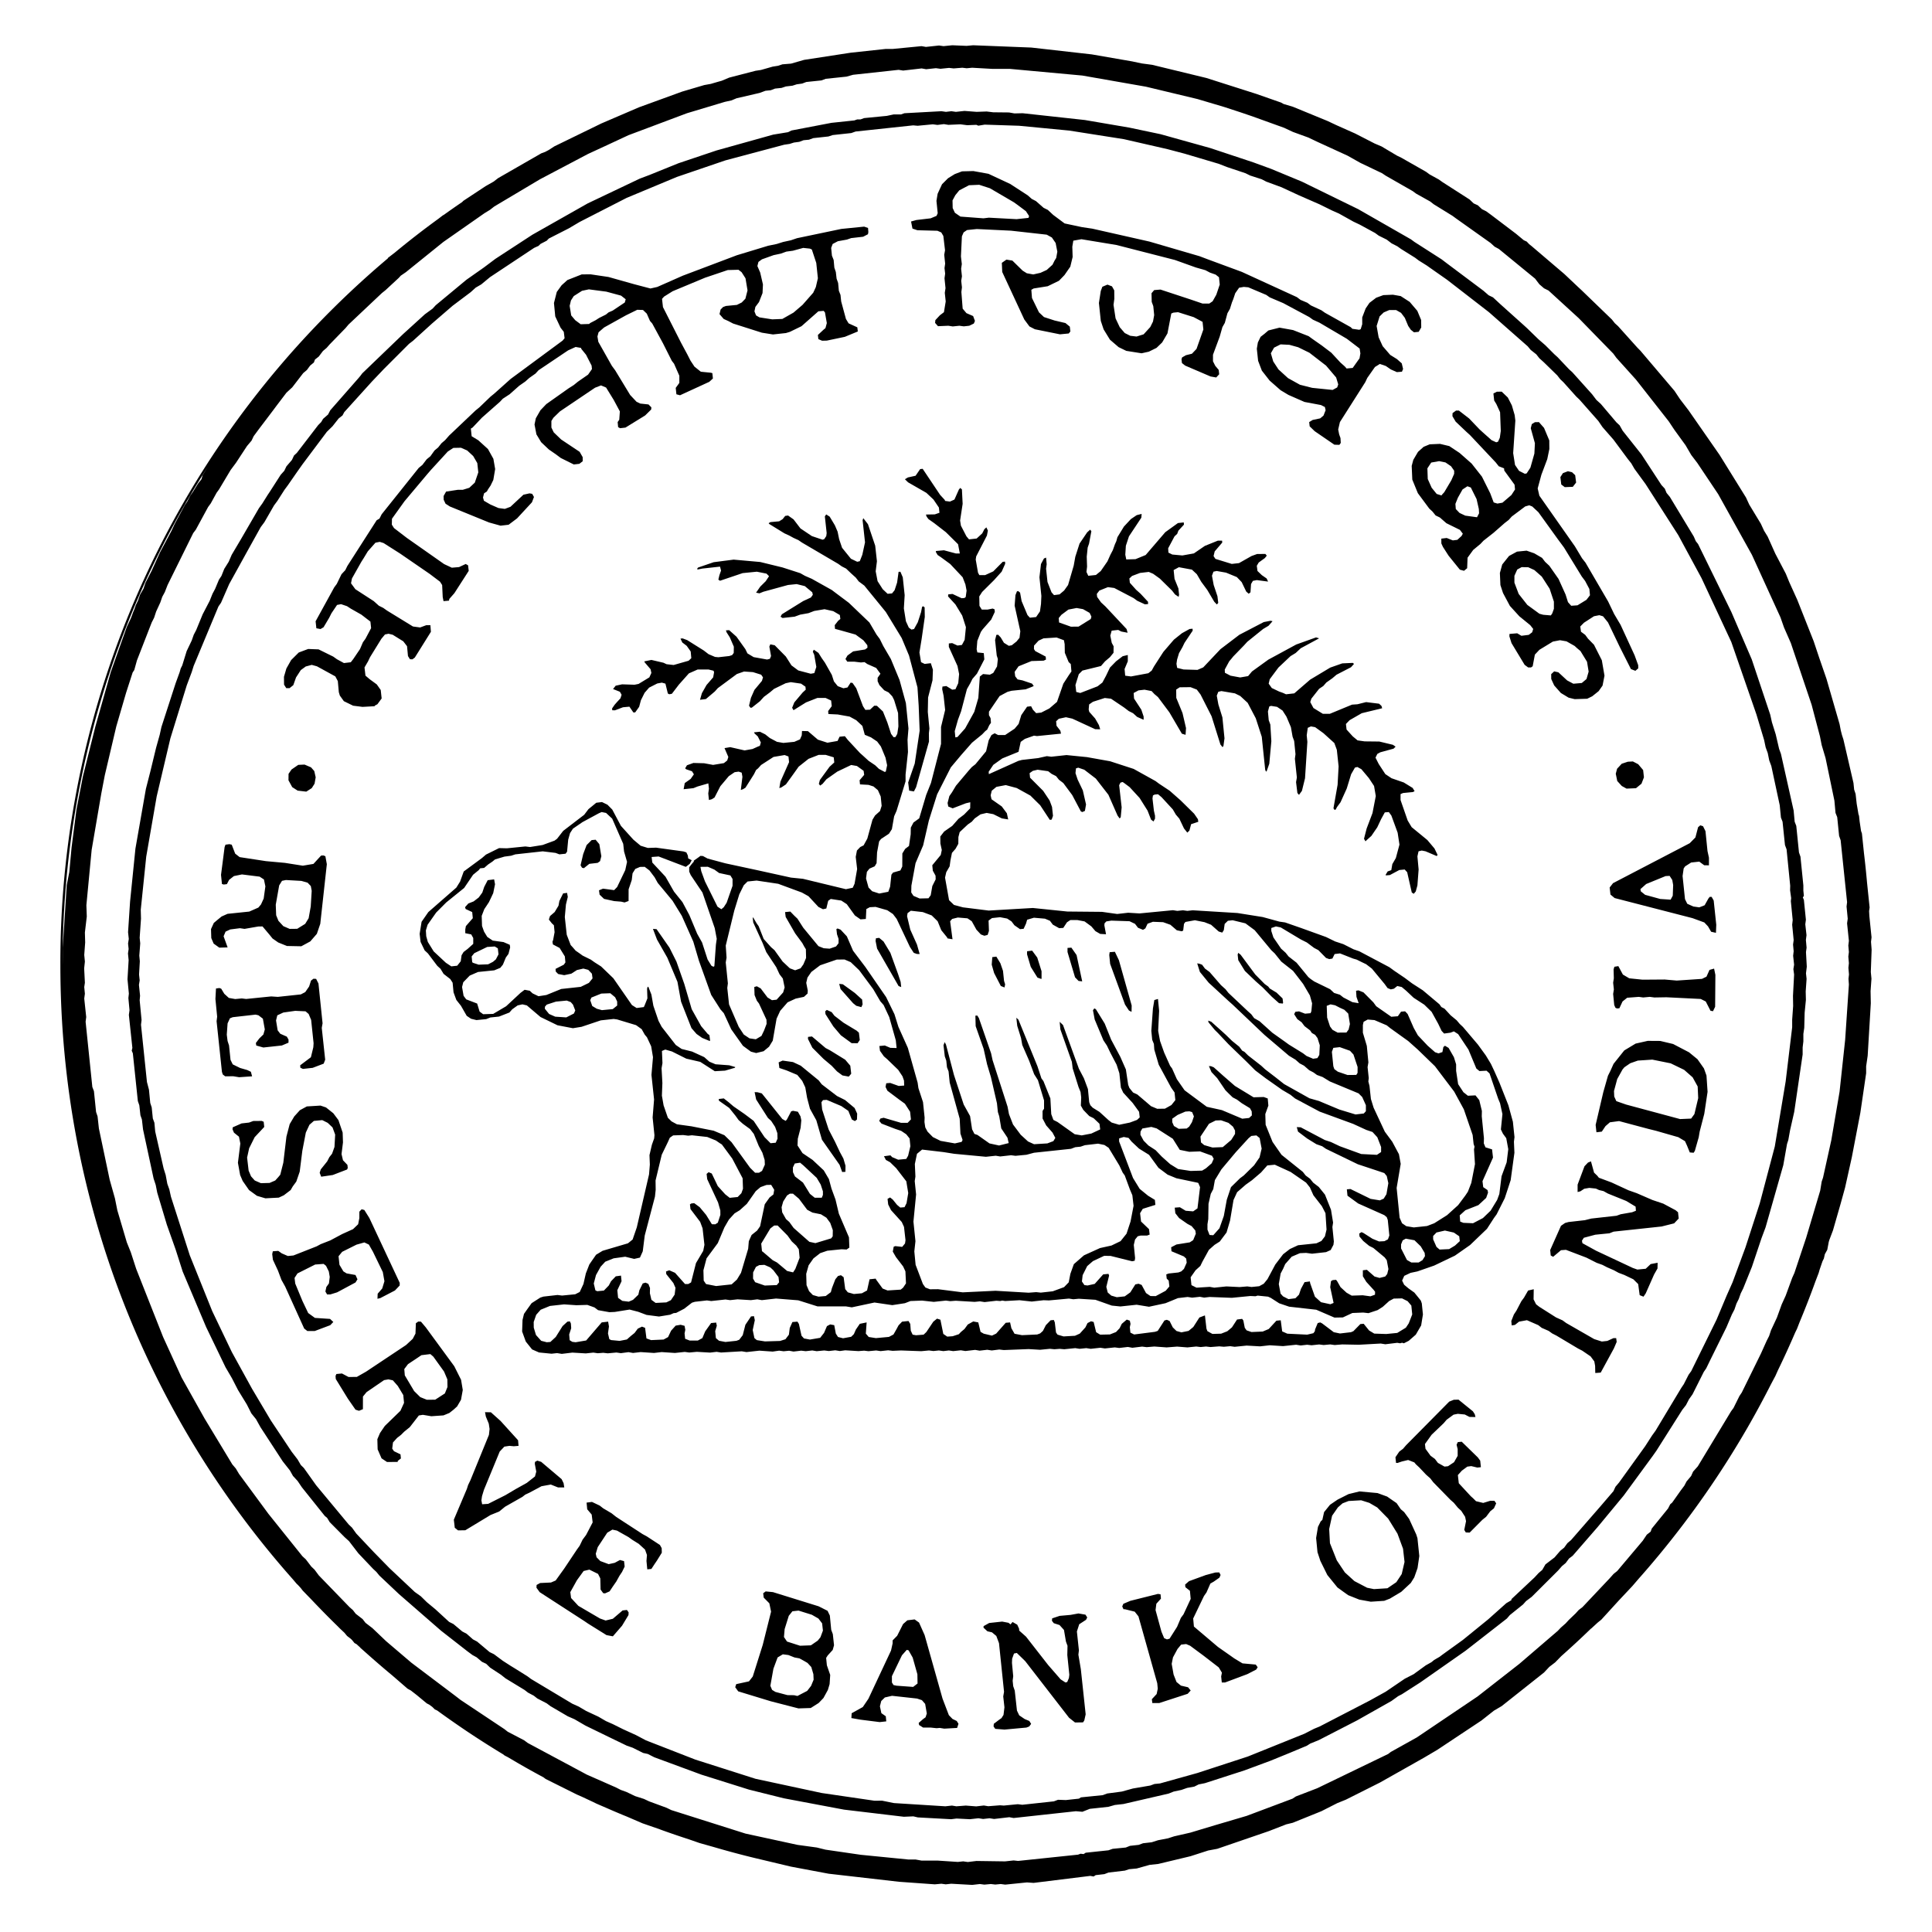 <svg xmlns="http://www.w3.org/2000/svg" width="48" height="48" viewBox="0 0 48 48" fill="currentColor"><path d="M24.155 46.83l.19 -.022l.11 .015l.162 -.015l.11 .013l.136 -.013l.111 .015l.54 -.055l.166 .012l1.407 -.174l.084 .015l.051 -.034l.216 -.025l.102 -.039l.407 -.048l.104 -.035l.191 -.018l.321 -.09l.214 -.023l.801 -.192l.44 -.142l.225 -.042l1.277 -.438l.438 -.17l.161 -.039l.71 -.287l.396 -.201l.213 -.086l.848 -.426l1.086 -.613l.336 -.198l1.099 -.73l.31 -.245l.191 -.112l1.053 -.835l.131 -.14l.146 -.112l.148 -.152c.25 -.222 .497 -.45 .738 -.684l.015 -.01l.152 -.14l.093 -.075l.427 -.468l.343 -.365l.165 -.192c.16 -.18 .317 -.363 .47 -.548l.047 -.056a22.963 22.963 0 0 0 2.16 -3.107l.006 -.01c.209 -.362 .408 -.73 .598 -1.104l.109 -.205l.065 -.145c.15 -.308 .292 -.62 .428 -.936l.044 -.09l.062 -.16c.14 -.335 .272 -.674 .396 -1.018l.081 -.212l.024 -.083l.07 -.204l.034 -.068l.025 -.109l.06 -.109l.037 -.196l.013 -.045l.092 -.243l.189 -.658l.111 -.402l.169 -.76l.211 -1.101l.144 -.982v-.173l.038 -.262l.078 -1.304l-.006 -.301l.022 -.309l-.016 -.166l.02 -.553l-.015 -.197l.013 -.112l-.054 -.526a23.374 23.374 0 0 0 -.007 -.125l.013 -.09l-.064 -.618a23.185 23.185 0 0 0 -.077 -.739l-.05 -.482l-.022 -.063a23.06 23.06 0 0 0 -.035 -.235l-.015 -.14l-.014 -.04a23.022 23.022 0 0 0 -.044 -.26l-.027 -.244l-.036 -.107l-.017 -.165l-.25 -1.081l-.036 -.111l-.029 -.113l-.03 -.157l-.326 -1.127l-.182 -.527l-.135 -.404l-.407 -1.028l-.2 -.442l-.086 -.21l-.262 -.5l-.189 -.422l-.088 -.143l-.082 -.177l-.287 -.474l-.081 -.176l-.656 -1.058l-.772 -1.11l-.21 -.274l-.14 -.21l-.845 -.995l-.076 -.077l-.479 -.533l-.08 -.073l-.075 -.094l-.758 -.732l-.08 -.074l-.343 -.324l-.08 -.068l-.732 -.624l-.06 -.048l-.062 -.065l-.072 -.033l-.195 -.162l-.62 -.47l-.119 -.087l-.106 -.053l-.102 -.096l-.105 -.048l-.1 -.096l-.676 -.434l-.088 -.063l-.229 -.126l-.09 -.066l-.615 -.35l-.104 -.05l-.387 -.23l-.17 -.072l-.483 -.248l-.465 -.207l-.223 -.105l-.857 -.352l-.234 -.07l-.062 -.035l-.614 -.215l-1.242 -.396l-1.347 -.327l-.262 -.035l-.235 -.05l-1.003 -.174l-1.502 -.17l-1.446 -.057l-.163 .015l-.356 -.015l-.217 .022l-.112 -.016l-.325 .035l-.11 -.019l-.721 .07h-.175l-.863 .093l-1.158 .178l-.323 .093l-.217 .018l-.104 .035l-.137 .022l-.292 .083l-.133 .02l-.656 .17l-.186 .078c-.089 .025 -.178 .05 -.267 .077l-.166 .03l-.549 .162l-1.072 .39l-.934 .401l-1.17 .57l-.132 .086a22.32 22.32 0 0 0 -.094 .05l-.097 .036l-1.074 .617l-.11 .085l-.199 .113l-.555 .366l-.029 .03a22.54 22.54 0 0 0 -.458 .32l-.021 .01l-.113 .087c-.369 .268 -.73 .548 -1.08 .838l-.17 .131l-.006 .015a22.89 22.89 0 0 0 -8.134 17.556c0 5.87 2.188 11.223 5.78 15.265l.088 .104l.04 .038l.064 .07l.049 .064l.228 .235c.212 .224 .427 .443 .647 .657l.043 .044l.066 .062l.053 .05l.065 .079l.09 .069l.032 .03l.062 .077l.051 .028l.088 .08l.01 .013l.102 .09c.228 .204 .46 .405 .695 .6l.373 .323l.083 .046l.149 .116l.245 .203l.064 .033l.074 .055l.064 .063l.057 .026c.233 .17 .47 .335 .708 .496l.016 .011c.299 .2 .603 .394 .911 .58l.04 .031l.083 .043l.233 .137l.022 .013c.207 .12 .416 .236 .627 .349l.056 .042l.772 .385l.13 .057l.265 .124l.094 .046l.257 .111c.136 .06 .273 .118 .41 .175l.082 .033l.395 .17l.425 .147l.03 .012c.232 .084 .466 .164 .701 .24l.259 .09l.343 .097c.342 .1 .687 .193 1.035 .277l.895 .213l.936 .176l1.745 .2l.893 .064l.163 -.015l.108 .015l.136 -.015l.523 .029zm-.112 -.569l-.113 -.016l-.133 .014l-.5 -.033h-.401l-.148 -.027h-.18l-1.181 -.117l-.879 -.128l-.214 -.053l-.482 -.066l-1.29 -.28l-1.844 -.584l-.117 -.057l-.435 -.16l-.127 -.06l-.217 -.069l-.22 -.105l-.139 -.05l-.117 -.06l-.727 -.32l-1.467 -.786l-.09 -.067l-.408 -.213l-.083 -.065l-1.09 -.726l-.12 -.093l-1.1 -.83l-.629 -.536l-.34 -.324l-.171 -.131l-.073 -.094l-.17 -.131l-.071 -.092l-.08 -.07l-.766 -.791l-.107 -.144l-.08 -.076l-.137 -.18l-.082 -.075l-.846 -1.055l-.732 -.994l-.078 -.132l-.087 -.102l-.69 -1.142l-.57 -1.017l-.46 -1.007l-.668 -1.691l-.134 -.413l-.099 -.246l-.236 -.798l-.06 -.298l-.13 -.461l-.268 -1.273l-.033 -.301l-.037 -.108l-.053 -.518l-.04 -.104l-.167 -1.622l.015 -.115l-.049 -.461l.016 -.119l-.016 -.166l.016 -.107l-.018 -.357l.018 -.169l-.016 -.165l.023 -.31l-.007 -.247l.047 -.397l-.01 -.282l.131 -1.375l.24 -1.402l.087 -.453l.285 -1.211l.243 -.834l.163 -.505l.041 -.063l.066 -.238l.367 -.943l.06 -.118l.05 -.153l.104 -.226l.048 -.14l.064 -.118l.068 -.175l.637 -1.29l.065 -.086l.305 -.562l.066 -.09l.145 -.264l.063 -.087l.286 -.479l.134 -.18l.272 -.415l.114 -.135l.052 -.11l.133 -.18l.347 -.458l.085 -.114l.249 -.328l.145 -.134l.272 -.353l.092 -.078l.08 -.109l.093 -.077l.027 -.073l.094 -.074l.104 -.138l.092 -.078l.074 -.085l.397 -.408l.072 -.086l.83 -.783l.09 -.072l.328 -.304l.051 -.056l.127 -.087l.931 -.751l1.023 -.715l.136 -.083l.106 -.083l1.136 -.676l1.193 -.629l.418 -.193l.589 -.274l1.452 -.545l.939 -.282l.168 -.037l.123 -.052l.577 -.134l.143 -.053l.13 -.013l.108 -.041l.162 -.017l.107 -.036l.163 -.019l.106 -.034l.136 -.019l.102 -.039l.376 -.039l.107 -.04l.515 -.054l.164 -.046l1.132 -.123l.112 .018l.46 -.053l.112 .02l.242 -.026l.113 .015l.214 -.022l.114 .013l.216 -.017l.108 .013l.135 -.013l.496 .028h.438l1.805 .166l1.58 .277l1.28 .307l.66 .196l.413 .135l.291 .099l.79 .285l.22 .103l.38 .138l.22 .105l.755 .346l.32 .18l.537 .256l.089 .06l.67 .383l.089 .065l.347 .194l.09 .07l.465 .287l.09 .066l.856 .608l.101 .092l.105 .057l.9 .737l.106 .14l.116 .1l.111 .055l.75 .686l.86 .882l.075 .103l.486 .54l.072 .091l.744 .948l.141 .212l.277 .382l.142 .243l.15 .197l.518 .774l.839 1.509l.709 1.553l.088 .251l.17 .388l.516 1.532l.207 .785l.043 .217l.096 .322l.22 1.058l.028 .306l.042 .105l.047 .466l.038 .107l.16 1.538l-.013 .109l.029 .302l-.016 .116l.045 .434l-.014 .117l.014 .161l-.014 .114l.014 .163l-.012 .115l.014 .165l-.012 .11l.01 .14l-.093 1.376l-.139 1.29l-.205 1.203l-.206 .932l-.033 .096l-.037 .225l-.348 1.168l-.292 .875l-.056 .125l-.161 .44l-.1 .22l-.118 .326l-.147 .315l-.047 .142l-.06 .118l-.144 .32l-.475 .966l-.06 .09l-.145 .293l-.062 .085l-.826 1.367l-.117 .131l-.049 .109l-.114 .136l-.054 .104l-.088 .117l-.215 .304l-.048 .041l-.054 .105l-.405 .499l-.028 .077l-.095 .074l-.1 .15l-.635 .753l-.09 .072l-.1 .112l-.673 .713l-.094 .072l-.075 .083l-.173 .166l-.076 .083l-.12 .106l-.076 .08l-.955 .82l-1.037 .81l-1.51 1.018l-.646 .36l-.066 .051l-1.762 .851l-.53 .204l-.084 .055l-1.14 .428l-.78 .23l-.619 .186l-.403 .092l-.154 .05l-.246 .047l-.156 .05l-.216 .025l-.108 .04l-.216 .024l-.105 .042l-.325 .032l-.106 .037l-.565 .06l-.052 .034l-.075 -.009l-.063 .023l-1.489 .156l-.111 -.012l-.213 .023l-.711 -.01l-.216 .026zm.052 -1.063l.214 -.024l.117 .018l.159 -.018l.113 .018l.378 -.044l.107 .02l1.547 -.169l.162 .014l.183 -.073l.462 -.05l.162 -.046l.214 -.024l1.121 -.259l.125 -.05l.193 -.041l.142 -.05l.18 -.033l.105 -.053l.158 -.032l.981 -.317l.65 -.241l.509 -.208l.392 -.164l.083 -.053l.214 -.087l.952 -.49l.85 -.48l.17 -.122l.088 -.045l.46 -.295l1.123 -.786l1.029 -.802l.074 -.086l.328 -.264l.074 -.083l.142 -.107l.654 -.652l.098 -.112l.09 -.074l.084 -.113l.092 -.07l.617 -.71l.649 -.784l.726 -.991l.088 -.125l.642 -1.014l.092 -.118l.075 -.145l.088 -.124l.279 -.556l.06 -.087l.1 -.206l.401 -.811l.138 -.325l.062 -.119l.05 -.147l.057 -.115l.05 -.14l.061 -.123l.217 -.538l.238 -.71l.101 -.27l.44 -1.544l.093 -.527l.032 -.099l.044 -.244l.103 -.455l.209 -1.426v-.174l.018 -.152v-.185l.022 -.15l.01 -.38l.031 -.314l-.005 -.211l.022 -.313l-.015 -.137l.02 -.164l-.02 -.364l.015 -.11l-.017 -.191l.015 -.119l-.03 -.27l.015 -.114l-.05 -.493l-.026 -.06l.026 -.04l-.013 -.13v-.128l-.072 -.715l-.037 -.105l-.067 -.66l-.04 -.103l-.026 -.28l-.315 -1.406l-.045 -.122l-.085 -.364l-.094 -.299l-.041 -.186l-.46 -1.376l-.507 -1.178l-.828 -1.69l-.055 -.069l-.05 -.115l-.594 -.984l-.083 -.101l-.044 -.106l-.083 -.09l-.497 -.761l-.466 -.587l-.077 -.136l-.076 -.07l-.39 -.46l-.11 -.1l-.107 -.141l-.49 -.546l-.082 -.074l-.286 -.302l-.08 -.072l-.224 -.224l-.173 -.15l-.283 -.275l-.08 -.073l-.584 -.524l-.18 -.167l-.108 -.052l-.13 -.113l-.918 -.688l-.121 -.092l-.674 -.432l-.087 -.064l-1.31 -.75l-1.399 -.684l-.765 -.317l-.437 -.16l-1.077 -.358l-1.234 -.344l-.774 -.163l-1.105 -.189l-1.547 -.169l-.203 .005l-.135 -.024l-.392 -.004l-.164 -.02l-.248 .009l-.302 -.023l-.214 .023l-.112 -.016l-.135 .016l-.112 -.016l-.919 .05l-.087 .03h-.182l-.17 .036l-.563 .055l-.09 .033h-.082l-.072 .025l-.568 .06l-.993 .19l-.085 .042l-.37 .061l-1.407 .393l-.946 .318l-.717 .29l-.244 .092l-1.293 .615l-1.374 .778l-.92 .6l-.285 .214l-.434 .305l-.763 .633l-.078 .085l-.192 .14l-.542 .493l-1.014 .975l-.047 .063l-.048 .057l-.7 .798l-.055 .105l-.123 .107l-.047 .08l-.075 .076l-.53 .69l-.071 .066l-.05 .108l-.138 .161l-.053 .11l-.089 .099l-.268 .417l-.06 .09l-.128 .205l-.085 .118l-.449 .774l-.227 .383l-.075 .174l-.11 .176l-.07 .175l-.062 .094l-.095 .228l-.065 .122l-.07 .175l-.175 .336l-.161 .392l-.06 .115l-.05 .142l-.126 .264l-.11 .356l-.038 .076l-.027 .094l-.099 .272l-.353 1.088l-.043 .195l-.09 .322l-.143 .591l-.11 .43l-.26 1.484l-.133 1.315l-.05 .761l.018 .168l-.018 .112l.014 .138l-.016 .11l.016 .166l-.028 .476l.034 .356l-.012 .11l.028 .302l-.016 .116l.087 .82l-.016 .07l.028 .066l.124 1.185l.037 .107l.027 .246l.037 .106l.028 .245l.263 1.223l.052 .157l.038 .192l.239 .798l.218 .615l.175 .547l.582 1.378l.483 1.001l.158 .27l.151 .294l.219 .358l.113 .223l.116 .144l.11 .198l.553 .849l.179 .227l.076 .136l.115 .125l.106 .157l.568 .71l.06 .051l.064 .105l.369 .372l.11 .1l.232 .302l.368 .388l.08 .074l.074 .091l.487 .46l1.048 .912l.656 .512l.123 .091l.103 .056l.132 .112l.106 .05l.098 .095l.268 .176l.113 .09l.473 .288l.087 .067l.143 .076l.088 .069l.235 .122l.09 .068l.432 .253l.167 .073l.273 .159l.668 .325l.36 .174l.145 .05l.26 .13l.115 .025l.161 .082l1.171 .432l1.183 .372l.863 .215l1.497 .282l1.486 .177l.237 -.01l.11 .026l.828 .045l.134 -.017l.33 .017zm.159 -.319l-.258 -.02l-.236 .018l-.109 -.018l-.164 .018l-1.276 -.08l-.297 -.06l-.186 .002l-1.312 -.192l-1.644 -.353l-1.496 -.477l-1.227 -.478l-.25 -.132l-.317 -.144l-.255 -.127l-.172 -.076l-.189 -.11l-.304 -.142l-.185 -.109l-.16 -.072l-1.023 -.613l-.091 -.068l-.32 -.2l-.092 -.056l-.199 -.128l-.22 -.164l-.107 -.052l-.312 -.262l-.102 -.054l-.158 -.14l-.107 -.056l-.222 -.186l-.105 -.052l-.343 -.315l-.21 -.174l-.152 -.149l-.149 -.106l-.627 -.59l-.397 -.406l-.43 -.456l-.106 -.147l-.08 -.076l-.81 -.975l-.306 -.43l-.075 -.074l-.08 -.138l-.148 -.193l-.517 -.776l-.466 -.785l-.503 -.914l-.487 -1.017l-.558 -1.387l-.468 -1.456l-.04 -.181l-.05 -.14l-.041 -.219l-.051 -.162l-.209 -.918l-.02 -.218l-.039 -.106l-.028 -.275l-.036 -.11l-.032 -.33l-.05 -.19l-.148 -1.424l.014 -.116l-.047 -.494l.01 -.11l-.028 -.27l.018 -.113l-.015 -.144l.019 -.33l-.013 -.14l.023 -.304l-.014 -.14l.033 -.474l-.006 -.221l.136 -1.32l.26 -1.497l.34 -1.442l.407 -1.317l.123 -.328l.048 -.153l.616 -1.478l.064 -.092l.203 -.465l.455 -.824l.328 -.59l.092 -.124l.239 -.415l.085 -.115l.173 -.271l.088 -.119l.226 -.326l.133 -.188l.607 -.81l.14 -.137l.155 -.196l.095 -.075l.042 -.08l.689 -.762l.223 -.234l.074 -.078l.624 -.624l.099 -.076l.474 -.43l.51 -.44l.448 -.337l.126 -.114l.138 -.08l.217 -.18l1.096 -.727l.11 -.05l.048 -.048l.156 -.081l.051 -.053l.5 -.255l.267 -.158l1.166 -.597l1.252 -.522l1.202 -.41l1.46 -.389l.135 -.02l.107 -.034l.134 -.018l.106 -.04l.136 -.013l.105 -.039l.377 -.041l.106 -.035l.462 -.05l.107 -.038l1.43 -.153l.111 .01l.378 -.036l.115 .015l.16 -.02l.11 .018l.3 -.013l.168 .022l.228 -.009l.049 .021l.158 -.026l.855 .028l1.249 .12l1.354 .213l1.083 .248l.424 .112l.849 .252l.205 .08l.46 .154l.118 .058l.285 .092l.114 .059l.38 .14l.42 .195l.526 .23l.308 .152l.17 .075l.362 .202l.158 .075l.38 .207l.09 .066l.199 .099l.12 .092l.144 .074l.092 .066l.349 .218l.087 .066l.206 .129l.087 .062l.414 .29l1.04 .805l.963 .848l.075 .09l.139 .11l.075 .096l.11 .099l.336 .328l.073 .094l.08 .076l.319 .356l.079 .075l.468 .53l.105 .154l.273 .312l.357 .482l.084 .105l.08 .138l.276 .378l.813 1.27l.117 .217l.46 .85l.74 1.587l.624 1.799l.191 .636l.038 .181l.052 .143l.037 .182l.052 .14l.209 .975l.03 .306l.04 .103l.06 .579l.04 .107l.09 .904l-.003 .113l.027 .195l-.008 .075l.046 .47l-.013 .116l.037 .382l-.015 .11l.015 .166l-.013 .113l.024 .222l-.018 .11l.018 .134l-.028 .532l.004 .25l-.024 .338v.19l-.162 1.348l-.27 1.616l-.373 1.41l-.355 1.094l-.32 .866l-.148 .333l-.25 .596l-.63 1.28l-.065 .09l-.12 .235l-.062 .092l-.639 1.063l-.087 .12l-.172 .267l-.066 .092l-.582 .809l-.089 .105l-.05 .109l-.336 .392l-.718 .824l-.091 .077l-.08 .111l-.094 .075l-.145 .168l-.226 .173l-.079 .137l-.091 .078l-.1 .108l-.574 .539l-.003 .028l-.126 .074l-.448 .4l-.63 .512l-.509 .367l-.07 .053l-.135 .078l-.067 .055l-.142 .08l-.303 .22l-.217 .111l-.475 .323l-.397 .22l-1.246 .645l-.134 .055l-.242 .124l-1.408 .567l-1.252 .409l-.928 .259l-.138 .014l-.104 .038l-.432 .074l-.275 .076l-.364 .048l-.109 .041l-.543 .055l-.05 .032l-.324 .035l-.195 -.007l-.103 .039l-.785 .085l-.11 -.014l-.35 .034l-.092 -.007l-.294 .023l-.109 -.018l-.189 .022zm9.023 -33.827l.034 -.048l-.007 -.12l-.033 -.093l-.024 -.12l.043 -.185l.63 -.991l.05 -.106l.19 -.271l.122 -.076l.147 .05l.125 .086l.15 .067l.127 -.01l.028 -.068l-.033 -.14l-.12 -.106l-.166 -.103l-.188 -.218l-.1 -.219l-.05 -.282l.074 -.238l.102 -.099l.138 -.059h.17l.123 .07l.093 .123l.084 .201l.065 .096l.079 .063l.117 -.012l.063 -.108l-.002 -.185l-.095 -.228l-.19 -.223l-.223 -.144l-.194 -.034l-.237 .01l-.178 .065l-.167 .127l-.095 .14l-.085 .222v.17l-.038 .122l-.037 .015l-.17 -.024l-.04 -.04l-.64 -.358l-.09 -.063l-.26 -.12l-.088 -.066l-.17 -.072l-.09 -.068l-1.368 -.627l-.845 -.312l-.206 -.078l-1.243 -.363l-1.42 -.321l-.257 -.038l-.432 -.092l-.284 -.212l-.133 -.124l-.105 -.052l-.19 -.167l-.104 -.054l-.102 -.09l-.434 -.282l-.54 -.252l-.375 -.068l-.282 .007l-.18 .068l-.167 .103l-.15 .15l-.109 .236l-.029 .176l.031 .308l-.029 .065l-.146 .061l-.354 .042l-.133 .037l.035 .176l.122 .041l.498 .013l.096 .042l.051 .087l.042 .356l-.02 .112l.023 .219l-.016 .112l.016 .137l-.016 .116l.025 .245l-.018 .116l.023 .214l-.044 .267l-.101 .077l-.112 .12l-.007 .069l.072 .082l.257 -.011l.11 .017l.164 -.017l.11 .015l.136 -.015l.114 -.055l.027 -.065l-.045 -.121l-.166 -.072l-.094 -.112l-.032 -.415l.014 -.114l-.018 -.164l.018 -.11l-.02 -.188l.017 -.117l-.022 -.19l.024 -.499l.043 -.098l.085 -.058l.242 -.025l.851 .041l.886 .099l.128 .07l.094 .137l.042 .216l-.028 .156l-.04 .064l-.052 .104l-.144 .13l-.155 .071l-.179 .04l-.16 -.029l-.104 -.065l-.255 -.25l-.148 -.024l-.114 .08l.01 .227l.548 1.18l.128 .173l.135 .07l.623 .126l.218 -.021l.041 -.05l-.014 -.12l-.108 -.089l-.272 -.064l-.262 -.085l-.124 -.117l-.174 -.356l-.016 -.204l.057 -.033l.35 -.056l.28 -.136l.137 -.142l.144 -.208l.058 -.24l-.008 -.256l.025 -.15l.202 -.036l.873 .144l1.45 .372l.519 .186l.238 .068l.114 .06l.14 .049l.083 .066l.019 .181l-.085 .252l-.092 .164l-.084 .057h-.165l-.296 -.101l-.75 -.247l-.157 .013l-.066 .078l.005 .215l.039 .106l.022 .222l-.029 .16l-.068 .137l-.165 .181l-.176 .055l-.157 -.019l-.136 -.068l-.124 -.144l-.104 -.22l-.051 -.336l.02 -.15l-.002 -.21l-.056 -.1l-.113 -.043l-.126 .053l-.04 .106l-.046 .298l.047 .445l.07 .21l.157 .256l.215 .185l.191 .093l.38 .06l.18 -.04l.191 -.094l.14 -.135l.132 -.225l.095 -.494l.052 -.022l.116 -.011l.389 .123l.22 .117l.02 .19l-.17 .482l-.114 .12l-.15 .037l-.095 .055l-.014 .048l.011 .092l.08 .063l.63 .27l.141 .025l.074 -.08l-.012 -.108l-.086 -.102l-.056 -.112v-.163l.167 -.45l.067 -.236l.06 -.105l.065 -.24l.062 -.109l.05 -.16l.032 -.079l.05 -.149l.096 -.137l.116 -.02l.112 .01l.447 .189l.086 .061l.336 .143l.646 .346l.09 .065l.164 .075l.68 .4l.317 .242l.019 .12l-.021 .123l-.17 .239l-.152 .014l-.041 -.048l-.112 -.1l-.227 -.245l-.172 -.13l-.063 -.048l-.24 -.168l-.087 -.064l-.388 -.152l-.336 -.06l-.277 .07l-.098 .084l-.095 .074l-.068 .14l-.026 .156l.032 .3l.093 .244l.193 .247l.272 .239l.195 .117l.399 .175l.41 .077l.097 .049l.018 .08l-.053 .134l-.082 .068l-.186 .039l-.087 .053l.012 .106l.124 .12l.49 .336l.125 .004zm-8.022 -5.607l-.687 -.037l-.134 .016l-.572 -.043l-.138 -.095l-.055 -.117l-.004 -.19l.07 -.13l.098 -.12l.242 -.127l.253 -.011l.266 .086l.598 .35l.09 .065l.207 .155l.078 .12l-.014 .046l-.298 .032zm-16.245 12.117l.295 -.016l.01 -.016l.062 -.034l.105 -.143l-.023 -.21l-.098 -.139l-.175 -.128l-.106 -.09l-.024 -.204l.087 -.149l.05 -.105l.282 -.457l.09 -.108l.088 -.018l.103 .025l.263 .163l.094 .122l.023 .245l.049 .078l.061 .003l.06 -.044l.4 -.64l-.013 -.164h-.103l-.152 .056l-.178 -.024l-.649 -.398l-.088 -.063l-.11 -.055l-.127 -.114l-.457 -.296l-.108 -.147l.023 -.12l.234 -.415l.058 -.091l.102 -.168l.19 -.215l.107 -.021l.095 .03l.409 .26l.736 .506l.257 .194l.053 .083l.014 .298l.02 .102l.135 -.012l.01 -.044l.125 -.142l.356 -.554l-.016 -.138l-.059 -.033l-.165 .077l-.18 .015l-.192 -.09l-.924 -.649l-.32 -.245l-.054 -.085l.003 -.147l.311 -.434l.563 -.67l.095 -.11l.32 -.349l.098 -.107l.138 -.09l.19 -.004l.154 .068l.149 .138l.102 .175l.025 .231l-.087 .255l-.137 .128l-.162 .05h-.124l-.29 .044l-.062 .11l.002 .093l.046 .098l.107 .069l.973 .397l.287 .08l.2 -.023l.21 -.158l.37 -.4l.05 -.132l-.044 -.078l-.066 -.012l-.152 .034l-.322 .3l-.14 .052l-.158 -.021l-.201 -.088l-.16 -.093l-.023 -.08l.026 -.104l.07 -.046l.03 -.055l.062 -.092l.068 -.14l.046 -.27l-.044 -.255l-.135 -.243l-.24 -.218l-.165 -.1l-.02 -.19l.042 -.025l.13 -.137l.102 -.108l.45 -.397l.07 -.075l.17 -.111l.236 -.21l.152 -.106l.101 -.09l.153 -.108l.075 -.082l.735 -.494l.187 -.085l.133 .023l.01 .027l.116 .143l.138 .27l.009 .086l-.096 .138l-.254 .176l-.102 .083l-.126 .08l-.556 .393l-.146 .153l-.115 .2l-.032 .154l.047 .245l.118 .195l.19 .18l.178 .123l.119 .089l.324 .161l.138 -.016l.084 -.065l-.002 -.102l-.075 -.131l-.46 -.307l-.184 -.177l-.058 -.12v-.163l.05 -.08l.163 -.158l.872 -.588l.148 -.057l.126 .053l.189 .307l.153 .285l-.015 .208l-.04 .058l.012 .126l.049 .026l.133 -.015l.49 -.302l.149 -.147l.005 -.054l-.071 -.072l-.204 -.022l-.094 -.045l-.158 -.168l-.373 -.614l-.082 -.111l-.336 -.596l-.022 -.133l.028 -.104l.137 -.119l.545 -.303l.28 -.137l.142 .005l.094 .091l.079 .18l.057 .066l.266 .49l.22 .437l.055 .07l.132 .3v.178l-.09 .124l.017 .159l.09 .024l.727 -.334l.09 -.083l-.014 -.133l-.037 -.01l-.249 -.025l-.158 -.126l-.098 -.148l-.08 -.157l-.156 -.29l-.449 -.885l-.023 -.204l.05 -.056l.214 -.134l.806 -.336l.563 -.19l.266 -.007l.078 .06l.097 .152l.05 .3l-.053 .207l-.091 .094l-.121 .06l-.27 .026l-.072 .026l-.062 .063l-.027 .114l.104 .12l.115 .052l.119 .062l.714 .227l.276 .044l.323 -.035l.098 -.03l.288 -.14l.419 -.37l.132 -.011l.032 .04l.046 .263l-.034 .126l-.05 .041l-.138 .129l.012 .103l.093 .04l.117 -.003l.448 -.094l.322 -.133l-.012 -.103l-.217 -.099l-.066 -.109l-.118 -.435l-.017 -.162l-.041 -.104l-.018 -.193l-.038 -.107l-.019 -.166l-.037 -.108l-.017 -.19l-.043 -.108l-.019 -.192l.037 -.098l.129 -.068l.225 -.041l.106 -.037l.298 -.034l.119 -.062l.01 -.053l-.008 -.103l-.096 -.033l-.567 .057l-1.1 .23l-.153 .052l-.193 .042l-.159 .05l-.213 .044l-.778 .236l-1.344 .508l-.634 .28l-.169 .038l-.407 -.107l-.635 -.179l-.446 -.066l-.219 .002l-.356 .14l-.144 .13l-.12 .166l-.07 .275l.032 .333l.132 .28l.08 .103l.02 .159l-.05 .059l-1.29 .952l-.408 .365l-.091 .074l-.279 .268l-.096 .078l-.655 .622l-.1 .114l-.09 .077l-.083 .105l-.09 .075l-.102 .143l-.092 .075l-.107 .14l-.092 .076l-.92 1.151l-.054 .107l-.07 .041l-.728 1.136l-.052 .105l-.094 .1l-.117 .241l-.063 .085l-.463 .843l.019 .174l.103 .019l.076 -.045l.14 -.236l.055 -.11l.14 -.208l.1 -.019l.148 .05l.093 .061l.263 .149l.225 .173l.017 .162l-.14 .264l-.063 .087l-.073 .17l-.167 .247l-.062 .08l-.17 .02l-.174 -.095l-.091 -.065l-.365 -.18l-.258 -.01l-.235 .088l-.189 .188l-.118 .209l-.06 .206l.002 .195l.055 .087h.082l.093 -.074l.068 -.192l.118 -.182l.123 -.09l.149 -.04l.13 .036l.456 .25l.062 .117l.025 .276l.025 .083l.1 .14l.23 .112l.237 .03zm10.181 -9.627l-.323 -.05l-.084 -.049l-.04 -.1l.023 -.111l.09 -.12l.088 -.224l.01 -.214l-.068 -.295l-.07 -.162l.026 -.103l.087 -.064l.29 -.104l.178 -.038l.14 -.05l.162 -.022l.256 -.07l.166 .018l.048 .022l.11 .334l.04 .38l-.051 .22l-.065 .14l-.265 .301l-.225 .193l-.277 .157l-.246 .01zm-4.765 .12l-.135 -.1l-.1 -.119l-.038 -.237l.032 -.135l.07 -.108l.205 -.131l.17 -.036l.434 .057l.366 .099l.115 .09l-.022 .08l-.3 .201l-.105 .046l-.064 .053l-.17 .085l-.085 .055l-.137 .071l-.024 .023l-.212 .007zm18.684 1.633l-.509 -.052l-.304 -.077l-.297 -.165l-.237 -.216l-.13 -.198l-.059 -.203l.08 -.14l.162 -.081l.22 .011l.216 .06l.28 .137l.414 .32l.25 .294l.052 .172l-.026 .076l-.112 .061zm6.012 7.682l.311 -.01l.125 -.061l.16 -.128l.097 -.138l.048 -.246l-.066 -.383l-.195 -.385l-.148 -.151l-.07 -.095l-.105 -.078l-.018 -.13l.091 -.093l.25 -.162l.133 -.026l.092 .028l.123 .152l.295 .614l.275 .545l.11 .043l.071 -.06v-.078l-.09 -.248l-.348 -.755l-.16 -.27l-.15 -.312l-.562 -.964l-.085 -.108l-.178 -.297l-.883 -1.258l-.042 -.181l.092 -.34l.146 -.388l.052 -.252l-.002 -.214l-.13 -.31l-.127 -.144l-.1 .002l-.077 .048l-.026 .102l.103 .372l-.013 .258l-.099 .35l-.093 .142l-.045 .01l-.144 -.073l-.1 -.147l-.046 -.293l.054 -.809l-.017 -.138l-.07 -.24l-.1 -.195l-.152 -.146l-.12 .002l-.086 .044l.019 .174l.054 .088l.093 .203l.017 .466l-.024 .17l-.044 .096l-.044 .016l-.116 -.053l-.218 -.194l-.083 -.076l-.257 -.269l-.255 -.197h-.07l-.087 .064l-.003 .076l.08 .135l.274 .26l.081 .073l.641 .681l.075 .095l.132 .052l.005 .055l.255 .35l.012 .12l-.09 .138l-.222 .19l-.126 .022l-.092 -.028l-.086 -.228l-.206 -.413l-.256 -.325l-.299 -.264l-.256 -.17l-.23 -.055l-.257 .011l-.15 .062l-.14 .125l-.117 .199l-.04 .15l.015 .341l.138 .337l.284 .383l.08 .074l.077 .096l.106 .051l.162 .142l.335 .165l.073 .095l-.031 .057l-.105 .096l-.112 .014l-.152 -.06l-.134 .016l.001 .12l.04 .087l.14 .218l.28 .346l.103 .028l.078 -.064l.01 -.261l.141 -.194l.178 -.147l.075 -.08l.251 -.197l.277 -.243l.1 -.077l.077 -.086l.334 -.25l.1 -.028l.075 .03l.152 .142l.488 .677l.147 .198l.443 .723l.083 .11l.105 .199l.015 .156l-.088 .114l-.222 .136l-.156 .011l-.08 -.09l-.06 -.19l-.175 -.387l-.228 -.326l-.106 -.099l-.075 -.098l-.194 -.113l-.19 -.066l-.238 .024l-.198 .107l-.17 .213l-.058 .211l.013 .3l.065 .198l.171 .32l.235 .258l.27 .22l.074 .094l-.026 .083l-.085 .064l-.182 .023l-.105 -.062l-.191 .016l-.003 .06l.053 .168l.326 .54l.088 .065h.07l.042 -.03l.054 -.289l.113 -.12l.335 -.204l.177 -.034l.161 .028l.203 .115l.057 .053l.086 .072l.164 .267l.04 .245l-.053 .184l-.117 .099l-.21 .018l-.154 -.082l-.218 -.202l-.104 -.023l-.074 .069l.001 .12l.073 .16l.166 .188l.192 .116l.151 .037zm-3.307 -5.06l-.121 -.038l-.125 -.154l-.097 -.217l-.009 -.265l.095 -.144l.196 -.035l.158 .032l.139 .095l.077 .11v.078l-.07 .16l-.176 .297l-.058 .063l-.01 .018zm-34.256 11.234l-.004 .433a22.88 22.88 0 0 1 3.602 -12.37l-.122 .2l-.03 .1l-.086 .109l-.126 .205l-.064 .09l-.076 .148l-.061 .09l-.253 .47l-.076 .165l-.288 .54l-.21 .463l-.151 .293l-.049 .147l-.087 .15l-.05 .146l-.056 .115l-.032 .096l-.032 .076l-.052 .142l-.105 .223l-.4 1.125l-.381 1.348l-.31 1.24l-.16 .822l-.122 .946l-.056 .607l-.064 .33l-.099 1.551zm12.395 10.093l.266 -.032l.334 .02l.188 -.02l.11 .016l.135 -.011l.111 .013l.217 -.02l.11 .016l.19 -.025l.112 .02l.19 -.022l.331 .022l.19 -.022l.33 .022l.245 -.026l.111 .015l.189 -.017l.329 .019l.162 -.019l.11 .017l.515 -.03l.116 .019l.322 -.035l.33 .023l.16 -.023l.112 .015l.136 -.013l.11 .02l.192 -.022l.11 .013l.164 -.018l.109 .018l.189 -.018l.112 .014l.161 -.018l.114 .018l.133 -.018l.33 .02l.14 -.011l.107 .013l.191 -.018l.111 .016l.187 -.02l.112 .013l.21 -.009l.502 .018l.191 -.018l.11 .014l.136 -.014l.111 .016l.137 -.016l.108 .016l.19 -.02l.113 .018l.242 -.028l.111 .019l.19 -.022l.111 .017l.187 -.023l.113 .013l.618 -.024l.284 .017l.243 -.024l.112 .011l.131 -.01l.114 .01l.274 -.028l.106 .017l.167 -.017l.11 .017l.24 -.026l.113 .017l.245 -.026l.11 .014l.215 -.025l.112 .02l.242 -.029l.113 .014l.19 -.016l.306 .022l.26 -.02l.256 .02l.22 -.022l.109 .013l.134 -.013l.111 .013l.218 -.017l.113 .01l.159 -.014l.11 .015l.298 -.03l.334 .019l.24 -.027l.33 .021l.325 -.034l.113 .018l.161 -.018l.11 .013l.188 -.02l.113 .014l.163 -.015l.11 .015l.19 -.015l.411 .008l.544 -.03l.114 .018l.295 -.036l.073 .012l.047 -.014l.046 .014l.121 -.062l.175 -.153l.133 -.229l.044 -.272l-.028 -.276l-.025 -.07l-.082 -.102l-.078 -.096l-.147 -.105l-.107 -.09l-.05 -.103l.053 -.118l.157 -.074l.17 -.036l.416 -.145l.516 -.247l.376 -.263l.42 -.403l.174 -.269l.066 -.091l.202 -.401l.147 -.448l.093 -.68l-.012 -.276l.014 -.113l-.04 -.383l-.112 -.409l-.223 -.564l-.129 -.291l-.082 -.173l-.127 -.21l-.197 -.271l-.371 -.437l-.08 -.075l-.076 -.09l-.15 -.124l-.151 -.164l-.08 -.042l-.046 -.067l-.414 -.348l-.268 -.173l-.18 -.135l-.26 -.176l-.123 -.09l-.746 -.395l-.145 -.05l-.251 -.127l-.206 -.068l-.225 -.11l-.61 -.22l-.407 -.142l-.14 -.02l-.416 -.114l-.628 -.1l-1.112 -.068l-.132 .015l-.11 -.015l-.14 .015l-.108 -.017l-.831 .08l-.283 -.017l-.272 .031l-.378 -.053l-.86 -.008l-.857 -.088l-1.098 .064l-.64 -.08l-.222 -.06l-.122 -.118l-.1 -.56l.03 -.134l.084 -.146l.021 -.152l.037 -.183l.088 -.1l.07 -.125l.002 -.168l.032 -.123l.2 -.188l.1 -.07l.074 -.083l.143 -.1l.153 -.036l.165 .031l.212 .105l.158 .026l-.033 -.153l-.127 -.17l-.254 -.178l-.022 -.098l.027 -.114l.116 -.096l.233 -.044l.272 .073l.34 .188l.243 .24l.239 .363l.046 -.007l.033 -.093l-.024 -.221l-.06 -.16l-.16 -.24l-.326 -.327l-.011 -.113l.081 -.057l.118 -.028l.262 .037l.087 .067l.109 .055l.072 .09l.108 .082l.222 .299l.214 .405l.036 .017l.065 -.029l.028 -.16l-.08 -.35l-.128 -.267l-.054 -.161l.012 -.118l.056 -.018l.15 .051l.287 .22l.313 .403l.227 .516l.052 .072l.027 -.03l.023 -.246l-.062 -.55l.032 -.064l.054 -.016l.036 .024l.138 .103l.248 .27l.198 .315l.086 .222l.061 .047l.038 -.07v-.073l-.028 -.126l-.035 -.303l.011 -.074l.04 -.022l.086 -.009l.088 .073l.28 .304l.076 .13l.086 .1l.115 .242l.083 .105l.052 -.05l.043 -.16l.178 -.059l-.009 -.064l-.094 -.137l-.338 -.333l-.27 -.238l-.264 -.175l-.087 -.065l-.544 -.302l-.584 -.19l-.575 -.103l-.509 -.051l-.377 .041l-.112 -.014l-.216 .048l-.403 .046l-.087 .023l-.734 .33l-.005 -.059l.115 -.172l.224 -.16l.403 -.164l.054 -.247l.104 -.074l.226 -.08l.075 .01l.596 -.06l-.016 -.073l-.095 -.123l-.01 -.112l.067 -.062l.177 -.038l.158 .035l.568 .262l.125 .003l-.032 -.105l-.094 -.164l-.146 -.165l-.014 -.058l.011 -.126l.095 -.066l.294 -.094l.155 .018l.321 .216l.12 .091l.106 .053l.102 .092l.161 .071v-.08l-.057 -.17l-.181 -.277l-.01 -.138l.12 -.065l.15 -.017l.176 .034l.07 .075l.088 .074l.284 .38l.31 .53l.092 .028l.011 -.168l-.087 -.373l-.155 -.377l-.002 -.206l.087 -.057l.27 -.003l.155 .06l.093 .123l.274 .54l.22 .702l.053 .066l.022 -.031l.026 -.189l-.052 -.52l-.1 -.322l-.04 -.218l.038 -.096l.077 -.018l.336 .057l.133 .066l.184 .17l.201 .383l.149 .46l.085 .818l.02 .048l.018 -.015l.064 -.182l.051 -.56l-.025 -.413l-.04 -.108l-.02 -.216l.034 -.125l.043 -.015l.15 .024l.136 .092l.097 .151l.111 .262l.042 .238l.039 .105l.033 .329l-.015 .113l.049 .465l-.02 .115l.033 .27l.04 .047l.073 -.1l.077 -.313l.058 -.904l-.016 -.164l.026 -.185l.078 -.035l.105 .019l.206 .149l.271 .245l.062 .168l.044 .413l-.025 .457l-.103 .584l.03 .042l.028 -.015l.028 -.055l.09 -.123l.154 -.34l.109 -.355l.095 -.166l.06 -.015l.1 .055l.185 .22l.13 .197l.043 .25l-.082 .423l-.145 .383l-.066 .256l.037 .063l.032 -.032l.115 -.103l.08 -.118l.065 -.094l.096 -.204l.092 -.168l.1 -.008l.063 .087l.156 .426l.045 .296l-.09 .334l-.087 .15l-.026 .15l-.09 .032l-.053 .088l.016 .01l.092 -.008l.234 -.125l.134 -.013l.062 .068l.114 .503l.049 .033l.05 -.059l.041 -.15l.03 -.395l-.03 -.326l.028 -.126l.08 -.019l.095 .019l.277 .118l.021 -.029l-.077 -.159l-.177 -.21l-.39 -.32l-.099 -.165l-.177 -.509v-.147l.062 -.027l.244 -.024l.043 -.022l-.048 -.08l-.221 -.136l-.303 -.105l-.155 -.103l-.164 -.251l-.08 -.158l.045 -.092l.075 -.041l.329 -.09l.05 -.05l-.067 -.046l-.337 -.081l-.365 -.004l-.176 -.025l-.12 -.1l-.153 -.169l-.016 -.138l.09 -.094l.303 -.174l.507 -.123l-.016 -.057l-.06 -.056l-.323 -.04l-.215 .054l-.134 .009l-.552 .228h-.173l-.233 -.143l-.08 -.148l.028 -.086l.192 -.244l.104 -.07l.075 -.086l.151 -.107l.102 -.087l.36 -.186l.075 -.083l-.03 -.025l-.262 .012l-.299 .105l-.5 .3l-.393 .34l-.205 .023l-.08 -.036l-.093 -.033l-.181 -.087l-.077 -.108l.026 -.11l.216 -.29l.301 -.284l.128 -.078l.125 -.117l.457 -.247l-.076 -.023l-.492 .176l-.693 .376l-.407 .294l-.096 .115l-.197 .034l-.24 -.044l-.14 -.073l-.003 -.08l.112 -.206l.05 -.058l.048 -.06l.272 -.28l.077 -.085l.394 -.318l.134 -.08l.1 -.113l-.048 -.012l-.17 .033l-.607 .316l-.47 .358l-.427 .452l-.143 .062l-.345 -.01l-.16 -.04l-.017 -.101l.015 -.104l.048 -.16l.084 -.147l.053 -.11l.203 -.303l-.003 -.048l-.074 .007l-.19 .105l-.2 .16l-.26 .302l-.235 .364l-.056 .102l-.084 .066l-.43 .08l-.145 -.019l-.015 -.166l.08 -.191v-.157l-.127 .03l-.165 .127l-.152 .156l-.097 .203l-.09 .168l-.12 .094l-.43 .166l-.1 -.026l-.02 -.172l.083 -.268l.09 -.091l.461 -.113l.1 -.115l.123 -.105l.089 -.109l.002 -.162l-.046 -.085l-.036 -.18l.034 -.123l.162 -.018l.078 .04l.156 .03l-.026 -.093l-.525 -.56l-.11 -.102l-.096 -.135l-.008 -.075l.064 -.083l.212 -.085l.157 .021l.482 .252l.09 .066l.19 .088l.079 -.007l-.002 -.057l-.186 -.2l-.11 -.098l-.155 -.173l-.012 -.107l.067 -.063l.199 -.075l.216 -.025l.108 .046l.166 .119l.305 .3l.073 .094l.089 .06l.012 -.05l-.017 -.159l-.096 -.238l-.022 -.218l.13 -.071l.324 .06l.122 .114l.111 .19l.148 .2l.174 .294l.065 .068l.034 -.04l-.02 -.166l-.093 -.278l-.043 -.231l.037 -.1l.08 -.017l.233 .041l.268 .11l.12 .125l.114 .236l.061 .053l.044 -.035l.014 -.206l.046 -.079l.097 -.019l.28 .037l-.035 -.077l-.12 -.083l-.108 -.103l-.017 -.13l.048 -.081l.152 -.11l.048 -.06l-.035 -.043l-.206 .002l-.138 .05l-.311 .176l-.18 .02l-.406 -.125l-.046 -.07l.028 -.116l.188 -.22l-.005 -.047h-.104l-.323 .13l-.273 .187l-.286 .051l-.25 -.023l-.097 -.048l-.006 -.107l.158 -.297l.066 -.061l.03 -.08l.138 -.15l-.005 -.055l-.144 .016l-.315 .227l-.487 .567l-.252 .103l-.23 .007l-.024 -.117l.014 -.223l.077 -.234l.307 -.463l.008 -.094l-.122 .03l-.145 .098l-.173 .186l-.162 .265l-.027 .098l-.036 .08l-.051 .143l-.06 .114l-.074 .165l-.166 .24l-.12 .098l-.19 .02l-.045 -.096l.015 -.131l-.008 -.249l.023 -.225l.034 -.097l.058 -.31l-.03 -.038l-.074 .066l-.19 .28l-.105 .327l-.04 .222l-.14 .48l-.098 .137l-.114 .096l-.137 .018l-.062 -.07l-.1 -.257l-.035 -.329l.015 -.11l-.015 -.166l-.053 .022l-.074 .138l-.038 .328l.048 .464l-.009 .199l-.026 .186l-.096 .14l-.154 .016l-.06 -.065l-.146 -.348l-.038 -.21l-.048 -.039l-.03 .008l-.037 .093l-.02 .262l.141 .636l-.02 .163l-.074 .091l-.118 .094l-.074 .014l-.121 -.075l-.08 -.133l-.063 -.067l-.045 .003l-.032 .128l.041 .384l.028 .087l-.02 .185l-.094 .161l-.084 .044l-.17 -.016l-.08 .063l-.037 .53l-.1 .345l-.228 .413l-.19 .213l-.053 .01l-.015 -.156l.08 -.283l.078 -.21l.144 -.549l.084 -.148l.053 -.107l.113 -.131l.183 -.355l-.014 -.155l-.16 -.017l-.017 -.081l.017 -.208l.088 -.221l.043 -.062l.214 -.245l.089 -.189l-.005 -.064l-.048 -.02l-.123 .025h-.148l-.057 -.092l-.005 -.234l.072 -.112l.296 -.294l.189 -.21l.087 -.196l-.004 -.053l-.057 .005l-.236 .238l-.201 .092h-.144l-.033 -.06l-.057 -.327l.012 -.079l.266 -.516l.024 -.124l-.037 -.08l-.05 .045l-.053 .104l-.139 .128l-.19 .021l-.064 -.076l-.137 -.265l-.02 -.127l.063 -.415l-.018 -.358l-.04 -.037l-.034 .037l-.112 .252l-.111 .05l-.12 -.016l-.011 -.027l-.114 -.124l-.433 -.647l-.063 .007l-.113 .165l-.19 .042l-.075 .045l.077 .076l.456 .262l.177 .167l.134 .198l.014 .13l-.116 .04l-.22 .004l.016 .05l.045 .062l.146 .103l.288 .223l.303 .3l.044 .23h-.095l-.3 -.08l-.197 .018l-.005 .022l.045 .077l.085 .057l.229 .168l.308 .328l.069 .179l.029 .153l-.022 .16l-.032 .024l-.07 .005l-.226 -.106l-.107 .011l-.003 .05l.03 .033l.153 .167l.168 .276l.092 .288l-.031 .315l-.068 .127l-.11 .015l-.132 -.061l-.083 .009v.085l.215 .475l.04 .2l-.021 .226l-.07 .152l-.08 .01l-.146 -.09l-.097 .013l-.006 .065l.035 .165l.038 .351l-.102 .422v.422l-.25 .97l-.12 .3l-.172 .579l-.143 .104l-.066 .126l-.003 .166l-.042 .29l-.095 .072l-.07 .114l-.002 .324l-.047 .099l-.182 .052l-.041 .053l-.032 .299l-.045 .125l-.224 .044l-.177 -.057l-.09 -.092l-.062 -.225l.021 -.164l.064 -.081l.13 -.057l.047 -.079l.012 -.267l.051 -.273l.048 -.061l.196 -.13l.073 -.113l.056 -.32l.06 -.135l.224 -.733v-.168l.06 -.562l-.011 -.302l.023 -.283l-.064 -.629l-.158 -.575l-.216 -.522l-.189 -.323l-.086 -.174l-.081 -.109l-.176 -.3l-.512 -.49l-.335 -.251l-.087 -.066l-.497 -.278l-.17 -.074l-.116 -.066l-.44 -.142l-.556 -.136l-.66 -.059l-.496 .064l-.388 .133l-.022 .029l.008 .02l.124 -.024l.435 -.048l.026 .098l-.041 .115l-.026 .11l.041 .028l.563 -.19l.352 -.035l.24 .048l.063 .064l-.082 .124l-.137 .136l-.103 .149l.084 .017l.097 -.04l.613 -.168l.215 -.022l.202 .05l.185 .154l.014 .062l-.048 .067l-.192 .089l-.529 .328l-.033 .06l.05 .032l.3 -.033l.138 -.05l.206 -.037l.143 -.055l.256 -.043l.216 .048l.164 .096l.013 .099l-.052 .041l-.088 .112l.007 .092l.152 .041l.359 .101l.195 .143l.097 .121l.004 .062l-.059 .044l-.297 .048l-.141 .102l-.05 .086l.045 .067h.174l.165 .02l.09 -.009l.069 .048l.22 .097l.106 .144l-.07 .1v.086l.044 .096l.12 .129l.108 .053l.092 .098l.046 .092l.098 .322l.008 .332l-.028 .186l-.044 .078l-.047 .005l-.063 -.083l-.094 -.287l-.108 -.269l-.15 -.142l-.066 -.002l-.106 .099l-.115 .005l-.059 -.092l-.167 -.445l-.093 -.133l-.047 -.007l-.078 .12l-.101 .02l-.141 -.053l-.095 -.118l-.052 -.162l-.17 -.301l-.082 -.117l-.08 -.128l-.116 -.08l-.024 .05l.035 .078l.052 .3l-.05 .154l-.089 .016l-.075 -.02l-.235 -.062l-.169 -.126l-.14 -.22l-.275 -.279l-.11 -.024l-.024 .057l.042 .234l-.029 .07l-.07 .017l-.333 -.06l-.155 -.093l-.05 -.104l-.222 -.311l-.182 -.162l-.08 .005l.015 .046l.082 .129l.1 .231l-.003 .156l-.04 .053l-.071 .023l-.271 .03l-.083 -.008l-.16 -.068l-.12 -.092l-.41 -.257l-.115 -.043l-.053 .005l.045 .096l.11 .084l.099 .14l.015 .166l-.067 .064l-.372 .106l-.176 -.02l-.076 -.036l-.3 -.07l-.177 .036l.012 .027l.144 .168l.02 .092l-.05 .11l-.268 .163l-.1 .02l-.31 -.01l-.159 .034l-.065 .083l.17 .068l.042 .074l-.028 .088l-.094 .102l-.05 .057l-.064 .092l.004 .046l.066 .002l.2 -.076l.16 -.015l.099 .144l.045 -.002l.098 -.138l.044 -.164l.092 -.185l.112 -.128l.202 -.103l.114 -.021l.089 .025l.06 .245l.035 .019l.065 -.012l.176 -.23l.247 -.277l.217 -.096h.272l.123 .03l.014 .037l-.023 .128l-.165 .19l-.115 .203l-.047 .164l.146 -.018l.222 -.188l.074 -.083l.474 -.351l.178 -.062l.222 .015l.204 .064l.045 .066l-.026 .087l-.187 .225l-.087 .197l-.047 .195l.036 .052l.034 -.004l.2 -.158l.1 -.11l.15 -.112l.102 -.086l.288 -.14l.127 -.027l.255 .037l.11 .076l.007 .074l-.076 .07l-.208 .246l-.054 .134l.034 .06l.312 -.194l.28 -.11h.206l.137 .064l.015 .14l-.089 .121l.006 .074l.232 .011l.296 .053l.164 .09l.152 .142l.06 .22l.154 .064l.153 .103l.093 .124l.115 .278l.04 .188l-.033 .156l-.027 .01l-.143 -.076l-.094 -.09l-.163 -.11l-.132 -.121l-.082 -.073l-.305 -.328l-.071 -.09l-.132 .013l-.049 .105l-.252 .044l-.237 -.076l-.248 -.212l-.147 -.003l-.006 .108l-.044 .1l-.141 .061l-.273 .027l-.157 -.027l-.177 -.094l-.116 -.092l-.132 -.065l-.146 .015l.013 .027l.08 .074l.076 .15l-.023 .084l-.045 .017l-.138 .062l-.197 .035l-.357 -.081l-.142 .024l.095 .22l-.028 .087l-.082 .066l-.269 .044l-.222 -.041l-.267 -.007l-.16 .057l-.045 .077l.028 .024l.142 .048l.047 .076l-.08 .114l-.147 .104l-.028 .152l.243 -.026l.105 -.042l.266 -.077l.015 .133l-.017 .117l.017 .163l.072 -.019l.067 -.043l.144 -.28l.21 -.25l.145 -.099l.1 -.014l.076 .026l.018 .103l-.04 .326l.055 -.018l.06 -.037l.212 -.335l.052 -.105l.05 -.041l.075 -.084l.309 -.2l.276 -.047l.095 .036l.015 .14l-.215 .485l-.027 .16l.05 -.016l.114 -.076l.174 -.241l.142 -.199l.246 -.195l.251 -.098h.175l.2 .061l.013 .127l-.117 .107l-.152 .208l-.089 .122l-.025 .095l.032 .043l.06 -.043l.097 -.115l.27 -.19l.344 -.164l.143 .025l.166 .12l.014 .1l-.114 .134l.01 .103l.212 .012l.124 .04l.109 .092l.07 .157l.023 .232l-.041 .13l-.123 .11l-.064 .106l-.128 .468l-.092 .168l-.084 .042l-.082 .086l-.03 .159l.035 .302l-.064 .365l-.045 .099l-.17 .036l-1.067 -.258l-.297 -.03l-.818 -.18l-.813 -.175l-.44 -.118l-.117 -.063l-.062 -.004l-.042 .032l-.12 .085l-.004 .027l-.052 .06l-.061 .08v.107l.037 .085l.292 .435l.305 .884l.05 .265l-.021 .148l-.038 .532l-.024 .015l-.05 -.026l-.094 -.154l-.137 -.422l-.122 -.218l-.195 -.466l-.171 -.32l-.21 -.261l-.211 -.37l-.328 -.352l-.017 -.138l.174 -.013l.676 .258l.098 -.075l.048 -.09l-.087 -.045l-.009 -.072l-.037 -.078l-.072 -.023l-.68 -.094l-.205 .007l-.179 -.055l-.18 -.151l-.31 -.343l-.215 -.405l-.119 -.12l-.136 -.066l-.142 .017l-.102 .084l-.092 .075l-.106 .14l-.522 .4l-.152 .196l-.062 .046l-.297 .109l-.313 .05l-.116 -.014l-.458 .046l-.194 -.005l-.326 .161l-.1 .086l-.453 .334l-.09 .25l-.094 .151l-.696 .608l-.167 .241l-.048 .299l.023 .201l.101 .21l.081 .075l.232 .308l.081 .075l.077 .126l.166 .129l.058 .09l.023 .24l.07 .189l.114 .144l.143 .25l.108 .073l.134 .033l.242 -.024l.104 -.041l.214 -.022l.259 -.101l.07 -.08l.135 -.097l.118 -.026l.11 .026l.34 .289l.422 .205l.383 .073l.215 -.035l.477 -.16l.32 -.035l.086 .012l.471 .142l.139 .1l.077 .137l.054 .064l.105 .225l.045 .269l-.038 .441l.065 .611l-.036 .446l.045 .44l-.007 .08l-.056 .158l-.06 .258l.009 .236l-.02 .243l-.304 1.315l-.104 .303l-.116 .094l-.63 .186l-.162 .098l-.105 .151l-.062 .09l-.087 .223l-.06 .263l-.092 .198l-.112 .057l-.326 .032l-.114 -.014l-.351 .04l-.077 .025l-.215 .138l-.104 .144l-.086 .123l-.036 .15l-.01 .287l.091 .25l.156 .195l.173 .076l.311 .031l.137 -.015l.113 .018zm24.922 -21.534l.2 -.008l.082 -.106l-.023 -.183l-.079 -.074l-.102 -.024l-.124 .047l-.063 .099l.022 .183l.087 .066zm-2.18 .748l-.291 -.04l-.143 -.067l-.093 -.097l-.01 -.128l.062 -.154l.115 -.204l.122 -.08l.084 .031l.143 .287l.056 .246l.006 .108l-.051 .098zm-13.99 6.812l.054 -.105l.32 -1.134l-.002 -.208l.013 -.117l-.04 -.41l.007 -.361l.11 -.426l.01 -.263l-.052 -.162l-.154 .018l-.089 -.044l-.04 -.24l.055 -.338l.078 -.544l-.004 -.24l-.04 -.028l-.024 .019l-.025 .13l-.081 .25l-.093 .168l-.064 .014l-.066 -.049l-.072 -.158l-.051 -.319l.02 -.329l-.047 -.444l-.059 -.138l-.045 .002l-.037 .267l-.062 .19l-.064 .079l-.11 .01l-.121 -.114l-.128 -.2l-.047 -.245l.031 -.25l-.043 -.386l-.18 -.534l-.116 -.15l-.017 .051l.06 .55l-.067 .308l-.063 .16l-.064 .014l-.156 -.075l-.22 -.272l-.073 -.215l-.038 -.185l-.067 -.157l-.13 -.217l-.086 -.055l-.034 .048l.045 .415l-.01 .075l-.05 .076l-.042 .014l-.266 -.09l-.283 -.19l-.172 -.225l-.136 -.096l-.071 .01l-.064 .08l-.086 .054l-.217 .02l-.044 .026l.012 .019l.38 .234l.114 .052l.114 .062l.12 .055l.087 .06l.9 .528l.09 .064l.107 .055l.13 .124l.11 .099l.074 .096l.138 .103l.535 .656l.394 .647l.182 .435l.21 .791l.03 .454l.024 .623l-.122 .816l-.163 .47l.025 .202l.118 .02zm15.824 -4.373l-.19 -.016l-.094 -.026l-.3 -.219l-.215 -.273l-.106 -.28v-.17l.07 -.156l.11 -.06l.163 .003l.153 .07l.184 .162l.195 .302l.106 .32v.179l-.043 .118l-.033 .046zm-11.923 .28l-.295 -.105l-.008 -.11l.066 -.08l.174 -.13l.204 -.039l.159 .028l.164 .093l.045 .093l-.017 .06l-.302 .188l-.19 .002zm-3.759 6.753l-.154 -.066l-.055 -.085l.004 -.168l.103 -.558l.189 -.442l.142 -.618l.205 -.65l.341 -.671l.26 -.31l.266 -.303l.254 -.208l.074 -.078l.05 -.04l.052 -.11l.041 -.058l-.01 -.116l-.04 -.074v-.086l.265 -.389l.198 -.105l.099 -.026l.349 -.036l.159 -.062l.043 -.02l-.043 -.06l-.238 -.08l-.12 -.024l-.06 -.077l-.014 -.11l.098 -.139l.321 -.13l.302 -.01l.057 -.027l-.006 -.074l-.26 -.137l-.032 -.05l.002 -.086l.113 -.123l.122 -.057l.325 -.021l.183 .068l.018 .098l.004 .214l.095 .23l.053 .05l.016 .184l-.06 .085l-.141 .218l-.157 .452l-.19 .163l-.202 .103l-.126 .014l-.08 -.084l-.046 -.088l-.1 .012l-.144 .21l-.066 .218l-.099 .118l-.237 .158h-.173l-.086 -.044l-.079 .044l-.069 .129l-.065 .275l-.265 .321l-.09 .071l-.076 .085l-.318 .378l-.1 .166l-.064 .092l-.044 .171l.017 .088l.11 .045l.328 -.126l.109 -.025l-.003 .151l-.15 .154l-.141 .107l-.154 .175l-.201 .14l-.096 .124l.002 .173l.035 .162l-.026 .124l-.21 .255l.013 .135l.068 .124l.003 .092l-.083 .165l-.04 .229l-.056 .076l-.219 .005zm17.561 -2.73l.236 -.01l.137 -.112l.061 -.159l-.02 -.18l-.122 -.145l-.133 -.069l-.126 .007l-.151 .05l-.115 .124l-.033 .124l.037 .181l.113 .124l.116 .064zm-32.8 .075l.136 -.087l.07 -.11l.028 -.159l-.035 -.155l-.08 -.092l-.161 -.069l-.157 .007l-.168 .116l-.073 .107l-.002 .16l.093 .17l.135 .087l.214 .025zm12.726 12.547l-.14 -.04l-.094 -.096l-.063 -.15l-.008 -.281l.06 -.212l.12 -.171l.168 -.131l.176 -.06l.353 -.036l.127 .006l.068 -.048l-.01 -.255l-.251 -.587l-.083 -.35l-.1 -.273l-.064 -.236l-.128 -.217l-.278 -.26l-.25 -.169l-.124 -.19l.007 -.168l.07 -.271l.017 -.186l-.02 -.098l-.065 -.115l-.12 -.023l-.047 .013l-.106 .203l-.031 .034l-.082 -.046l-.47 -.587l-.041 -.05l-.105 -.028l-.073 -.003l.038 .182l.293 .459l.08 .073l.098 .15l.056 .155l.004 .138l-.045 .1l-.128 .012l-.15 -.151l-.27 -.404l-.226 -.17l-.277 -.192l-.112 -.096l-.127 -.1l-.124 .014l.002 .042l.257 .181l.155 .193l.077 .107l.108 .095l.178 .13l.093 .12l.123 .3l.09 .167l.056 .18l.005 .117l-.07 .155l-.076 .046h-.096l-.125 -.124l-.46 -.635l-.078 -.076l-.1 -.098l-.268 -.112l-.55 -.109l-.362 -.05l-.134 -.073l-.091 -.09l-.106 -.308l-.042 -.24l.012 -.315l-.02 -.365l.022 -.13l-.013 -.301l.083 -.035l.166 .048l.356 .178l.347 .08l.361 .232l.255 -.014l.244 -.071l.01 -.018l-.15 -.044l-.34 -.025l-.153 -.064l-.128 -.114l-.302 -.138l-.26 -.065l-.145 -.099l-.35 -.45l-.079 -.149l-.128 -.376l-.049 -.278l-.074 -.188l-.018 -.007l-.015 .05l.008 .241l-.067 .168l-.022 .048l-.179 .023l-.116 -.073l-.462 -.666l-.304 -.293l-.166 -.106l-.09 -.064l-.203 -.1l-.087 -.063l-.087 -.06l-.077 -.089l-.046 -.05l-.098 -.256l-.048 -.44l.028 -.312l.046 -.188l-.018 -.101l-.098 .014l-.093 .188l-.022 .117l-.095 .158l-.116 .1l-.028 .086l.074 .094l.051 .048l.017 .172l-.036 .193l-.017 .046l.012 .066l.166 .087l.13 .21l.014 .149l-.04 .057l-.205 .104l.005 .066l.06 .061l.15 .029l.176 -.037l.14 -.09l.16 -.037l.122 .032l.09 .095l.016 .117l-.091 .112l-.202 .098l-.485 .053l-.37 .15l-.195 .03l-.147 -.071l-.07 -.065l-.128 -.024l-.102 .077l-.357 .332l-.321 .19l-.25 .008l-.088 -.065l-.061 -.2l-.272 -.104l-.065 -.088l-.038 -.218l.03 -.119l.16 -.165l.206 -.09l.404 -.041l.15 -.062l.065 -.08l.073 -.177l.065 -.089l.042 -.163l-.01 -.064l-.155 -.067l-.268 -.037l-.136 -.092l-.08 -.132l-.05 -.14l-.008 -.25l.064 -.166l.114 -.172l.054 -.112l.054 -.115l.045 -.22l-.022 -.122l-.16 .02l-.087 .168l-.047 .14l-.089 .122l-.126 .097l-.132 .052l-.082 .092l.016 .046l.162 .075l.015 .152l-.172 .197l-.015 .083v.093l.148 .03l.05 .09v.145l-.14 .126l-.1 .076l-.05 .082l-.021 .149l-.088 .11l-.146 .016l-.136 -.09l-.302 -.282l-.145 -.234l-.04 -.142l-.009 -.144l.043 -.142l.214 -.304l.249 -.25l.445 -.36l.222 -.328l.143 -.117l.032 -.043l.1 -.01l.098 -.085l.104 -.07l.068 -.056l.234 -.07l.166 -.022l.105 -.034l.68 -.075l.319 .039l.095 .036l.154 -.016l.037 -.05l.028 -.298l.046 -.164l.072 -.11l.237 -.163l.407 -.22l.069 -.03l.11 .022l.152 .142l.274 .626l.021 .19l.074 .257l-.044 .204l-.202 .422l-.075 .077l-.276 -.037l-.1 .041l.015 .108l.11 .105l.251 .055l.175 .014l.084 .02l.1 -.036l.001 -.29l.078 -.231l.02 -.167l.068 -.109l.117 -.05l.117 -.002l.118 .09l.128 .17l.078 .14l.367 .442l.23 .374l.286 .642l.14 .475l.305 .849l.23 .36l.083 .094l.186 .403l.289 .407l.199 .146l.13 .034l.185 -.045l.135 -.112l.092 -.15l.095 -.547l.09 -.195l.184 -.211l.2 -.092l.206 -.044l.09 -.082l.005 -.074l-.038 -.192l.03 -.13l.096 -.14l.219 -.166l.414 -.142l.192 -.002l.154 .066l.21 .2l.35 .472l.176 .301l.081 .092l.14 .3l.163 .577l.02 .192l-.156 -.005l-.137 -.058l-.135 .013l.015 .119l.097 .137l.083 .072l.272 .263l.107 .161l.038 .107l.004 .123l-.136 .01l-.21 -.075l-.099 .008l-.018 .09l.046 .095l.29 .218l.145 .105l.129 .2l.021 .19l-.082 .085h-.164l-.433 -.126l-.08 .02l-.029 .058l.057 .067l.337 .13l.152 .051l.126 .085l.083 .104l.019 .192l-.056 .236l-.046 .08l-.201 .019l-.15 -.064l-.042 -.044l-.161 .022l.048 .092l.104 .057l.152 .148l.251 .326l.048 .291l-.042 .252l-.05 .1l-.106 .009l-.08 -.067l-.106 -.131l-.067 -.053l-.063 .035l.016 .14l.07 .14l.267 .295l.056 .122l.037 .33l-.012 .081l-.07 .085l-.171 -.019l-.04 .014l-.023 .122l.079 .137l.178 .232l.057 .122l.014 .298l-.071 .107l-.06 .049l-.327 .021l-.122 -.048l-.16 -.22l-.013 -.026l-.152 .016l-.062 .278l-.129 .07l-.199 .018l-.15 -.042l-.065 -.08l-.039 -.296l-.067 -.049l-.072 .019l-.067 .082l-.085 .22l-.027 .1l-.127 .096l-.18 .016zm22.297 -9.039l.008 -.2l-.064 -.603l-.051 -.09h-.048l-.032 .04l-.094 .168l-.133 .052l-.148 -.021l-.151 -.068l-.056 -.115l-.06 -.574l.027 -.188l.036 -.052l.15 -.096l.202 -.022l.122 .09l.118 .002v-.19l-.036 -.165l-.05 -.494l-.061 -.123l-.068 -.022l-.055 .047l-.066 .254l-.141 .143l-1.906 .993l-.084 .108l.02 .175l.104 .087l1.934 .499l.294 .107l.092 .098l.077 .133l.12 .027zm-28.126 -1.606l.135 -.108l.207 -.024l.06 -.043l.032 -.122l-.05 -.3l-.092 -.11l-.099 .009l-.125 .124l-.085 .224l-.065 .278l.036 .06l.046 .012zm-9.058 1.974l.207 -.006l-.1 -.276l.049 -.116l.116 -.054l.241 -.031l.114 .017l.34 -.059l.107 -.002l.175 .208l.074 .092l.142 .099l.216 .087l.357 .007l.223 -.121l.163 -.188l.085 -.249l.163 -1.481l-.036 -.198l-.049 -.02l-.058 .004l-.19 .207l-.264 .044l-.445 -.07l-.47 -.043l-.654 -.1l-.111 -.086l-.086 -.223l-.058 -.013l-.097 .013l-.022 .06l-.089 .69l.023 .227l.045 .013l.078 -.01l.055 -.106l.119 -.094l.2 -.041l.439 .055l.107 .07l.036 .172l-.042 .302l-.067 .147l-.066 .078l-.225 .099l-.54 .056l-.148 .066l-.103 .084l-.09 .076l-.07 .153l.007 .223l.059 .138l.14 .1zm12.474 -.954l-.096 -.064l-.312 -.629l-.092 -.253l-.02 -.107l.184 -.002l.162 .07l.118 .085l.28 .06l.054 .088v.169l-.147 .422l-.072 .111l-.06 .05zm23.584 -.238l-.257 -.017l-.376 -.103l-.108 -.087l-.009 -.055l.143 -.127l.482 -.197l.1 -.005l.066 .102l.022 .126l-.01 .264l-.053 .099zm-34.31 .726l-.157 -.068l-.122 -.133l-.056 -.138l-.01 -.262l.085 -.479l.07 -.114l.098 -.02l.384 .022l.154 .044l.08 .084l.022 .118l-.024 .39l-.052 .291l-.086 .14l-.198 .123l-.189 .002zm25.858 9.326l-.234 -.051l-.151 -.137l-.117 -.331l-.009 -.048l-.132 .018l-.09 .168l-.048 .142l-.089 .09l-.172 .022l-.136 -.07l-.061 -.068l-.044 -.236l.046 -.263l.063 -.12l.05 -.114l.162 -.184l.204 -.087l.153 -.007l.148 .02l.348 -.039l.115 -.052l.069 -.13l.01 -.083l-.036 -.359l.017 -.11l-.052 -.319l-.149 -.375l-.154 -.191l-.14 -.108l-.076 -.095l-.109 -.081l-.073 -.092l-.528 -.423l-.223 -.32l-.172 -.426l-.008 -.266l.076 -.211l-.016 -.177l-.099 -.036l-.253 .007l-.463 -.282l-.301 -.262l-.224 -.2l-.067 -.028l-.054 -.004l.063 .149l.143 .152l.204 .3l.078 .078l.102 .099l.106 .055l.12 .09l.203 .124l.044 .079l.004 .1l-.069 .064l-.17 .018l-.505 -.213l-.376 -.083l-.552 -.41l-.192 -.276l-.118 -.265l-.05 -.068l-.147 -.328l-.102 -.287l-.047 -.252l.024 -.498l-.029 -.295l-.09 .027l-.035 .209l-.04 .557l.022 .222l.042 .103l.01 .14l.11 .375l.307 .567l.086 .123l.02 .19l-.098 .123l-.161 .09l-.191 .003l-.154 -.065l-.34 -.29l-.107 -.05l-.091 -.113l-.03 -.078l-.057 -.381l-.139 -.315l-.227 -.426l-.16 -.399l-.219 -.356l-.038 -.022l-.035 .046l.043 .23l.217 .518l.087 .131l.084 .175l.157 .3l.068 .212l.038 .356l.058 .126l.234 .255l.16 .22l.016 .14l-.067 .062l-.178 .066l-.266 .055l-.186 -.055l-.08 -.062l-.223 -.203l-.168 -.104l-.059 -.062l-.028 -.074l-.032 -.328l-.1 -.268l-.124 -.236l-.395 -1.086l-.083 -.08l.018 .189l.285 .805l.02 .162l.146 .466l.05 .122l.016 .137l-.009 .2l.06 .106l.079 .082l.07 .072l.11 .055l.144 .137l.018 .14l-.22 .103l-.239 .046l-.174 -.029l-.092 -.065l-.334 -.238l-.104 -.053l-.053 -.143l-.022 -.39l-.172 -.43l-.051 -.07l-.098 -.3l-.473 -1.158l-.052 -.047l.023 .202l.094 .302l.031 .173l.173 .397l.122 .329l.094 .148l.152 .503v.206l-.037 .055v.188l.09 .172l.157 .178l.07 .132l-.048 .08l-.15 .057l-.33 .02l-.15 -.068l-.182 -.167l-.191 -.255l-.1 -.257l-.036 -.187l-.372 -1.155l-.037 -.17l-.303 -.875l-.04 -.063l-.047 .004l.007 .26l.198 .564l.085 .381l.096 .321l.15 .65l.023 .218l.034 .108l.05 .298l.154 .231l.031 .134l-.24 .06l-.238 -.052l-.298 -.21l-.076 -.026l-.058 -.114l-.05 -.33l-.158 -.285l-.242 -.735l-.198 -.754l-.032 -.063l-.03 .077l.032 .277l.037 .107l.017 .164l.04 .103l.028 .278l.248 .897l.019 .371l.053 .157l-.023 .048l-.168 .038l-.356 -.063l-.192 -.095l-.132 -.135l-.056 -.105l-.02 -.133l.004 -.11l-.04 -.384l-.114 -.348l-.02 -.138l-.243 -.863l-.234 -.521l-.098 -.314l-.208 -.427l-.516 -.748l-.305 -.403l-.154 -.357l-.155 -.166l-.075 -.03l-.03 .015l.015 .129l.039 .115v.107l-.063 .081l-.159 .055l-.147 -.011l-.131 -.052l-.377 -.457l-.144 -.225l-.078 -.074l-.1 -.103l-.13 .013l.015 .12l.235 .408l.178 .241l.048 .088l.041 .066l.005 .216l-.067 .16l-.07 .098l-.135 .049l-.131 -.049l-.18 -.169l-.203 -.283l-.084 -.073l-.183 -.204l-.126 -.319l-.05 -.07l-.082 -.14l-.016 -.004l.014 .123l.234 .513l.09 .223l.246 .372l.083 .178l.082 .107l.045 .221l-.037 .124l-.162 .18l-.116 .013l-.11 -.068l-.17 -.225l-.095 -.053l-.064 .018l.007 .2l.057 .141l.053 .07l.186 .402l.003 .103l-.064 .167l-.064 .133l-.14 .083l-.157 -.023l-.142 -.095l-.125 -.19l-.241 -.558l-.044 -.41l.015 -.113l-.053 -.52l.02 -.119l-.02 -.3l.212 -.869l.124 -.403l.112 -.227l.094 -.093l.225 -.023l.536 .08l.588 .217l.165 .092l.247 .266l.113 .057l.083 -.018l.046 -.191l.064 -.046l.262 .04l.136 .089l.201 .28l.14 .098l.133 -.01l.012 -.246l.085 -.046l.145 -.008l.291 .083l.14 .094l.093 .122l.329 .696l.095 .146l.077 .028l.07 .002l-.067 -.236l-.166 -.37l-.08 -.333l.012 -.077l.082 -.06l.297 .034l.221 .083l.147 .144l.091 .223l.143 .177l.012 .027l.124 .021l-.059 -.448l.05 -.057l.141 -.035l.24 .02l.106 .072l.116 .21l.11 .118l.087 .033l.082 -.021l.032 -.099l-.009 -.257l.085 -.062l.2 -.022l.177 .034l.108 .071l.073 .096l.138 .096l.09 -.009l.059 -.128l.028 -.097l.168 -.05l.275 .024l.123 .052l.072 .096l.158 .088l.102 -.007l.092 -.14l.084 -.055h.175l.178 .034l.167 .122l.103 .12l.118 .068l.145 .009l-.041 -.22l.004 -.051l.044 -.048l.125 -.02l.452 .015l.136 .065l.074 .097l.125 .052l.058 -.035l.055 -.117l.133 -.048l.254 .01l.18 .064l.16 .137l.121 .025l.037 -.018l.02 -.167l.036 -.047l.235 -.042l.24 .048l.162 .064l.19 .168l.087 .027l.039 -.06l.022 -.156l.08 -.078l.118 -.013l.318 .077l.23 .17l.413 .498l.083 .078l.164 .204l.292 .23l.071 .091l.18 .234l.168 .286l.055 .196l-.018 .195l-.02 .05l-.137 .012l-.15 -.057l-.09 .01l-.031 .059l.078 .123l.108 .079l.072 .096l.138 .105l.044 .065l.081 .046l.059 .08l.057 .179l-.012 .24l-.048 .079l-.106 .016l-.163 -.069l-.088 -.067l-.349 -.215l-.092 -.067l-.322 -.229l-.316 -.285l-.135 -.077l-.072 -.097l-.082 -.073l-.485 -.457l-.073 -.092l-.112 -.101l-.285 -.328l-.113 -.083l-.071 -.096l-.067 -.025l-.055 -.009l.067 .213l.22 .269l.08 .073l.404 .373l.11 .098l.789 .75l.61 .519l.162 .098l.104 .092l.108 .057l.128 .112l.107 .056l.087 .063l.14 .051l.18 .11l.713 .296l.09 .09l.092 .204v.149l-.052 .057l-.205 .024l-.401 -.122l-.509 -.213l-.235 -.067l-.63 -.353l-.21 -.166l-.263 -.202l-.096 -.089l-.325 -.254l-.091 -.09l-.057 -.03l-.072 -.097l-.18 -.146l-.153 -.149l-.11 -.1l-.253 -.226l-.075 -.028l.006 .042l.157 .19l.077 .076l.26 .275l.082 .08l.362 .35l.224 .224l.258 .195l.412 .29l.205 .121l.115 .092l.61 .326l.833 .305l.327 .15l.153 .051l.12 .131l.094 .243v.124l-.104 .07l-.389 -.02l-.533 -.194l-.222 -.105l-.15 -.049l-.599 -.316l-.098 -.005l.031 .112l.225 .17l.232 .143l.143 .05l.093 .064l.793 .384l.51 .169l.148 .05l.061 .074l.039 .177l-.047 .274l-.068 .11l-.096 .043l-.229 -.037l-.501 -.245l-.09 .008l.016 .158l.265 .193l.65 .29l.06 .05l.026 .07l.039 .386l-.035 .095l-.087 .046l-.134 .007l-.163 -.067l-.224 -.143l-.048 -.022l-.057 .036l.007 .074l.092 .11l.147 .121l.105 .053l.281 .234l.052 .07l.041 .22l-.03 .123l-.05 .062l-.14 .035l-.125 -.035l-.19 -.167l-.1 .012v.148l.086 .14l.183 .2l.035 .046l-.003 .073l-.113 .04l-.192 -.026l-.273 .009l-.128 -.073l-.15 -.138l-.08 -.142l-.03 -.04l-.083 .007l-.044 .026l-.019 .15l.084 .391l-.08 .033zm3.54 -2.013l-.236 -.01l-.08 -.031l-.012 -.154l.141 -.128l.323 -.127l.193 -.179l.047 -.132l-.013 -.063l-.107 -.073l-.018 -.148l.261 -.586l-.023 -.204l-.164 -.051l-.041 -.097l.003 -.13l-.054 -.544l.003 -.133l-.065 -.269l-.094 -.118l-.189 .009l-.111 -.088l-.131 -.2l-.05 -.33v-.162l-.055 -.178l-.132 -.23l-.09 -.054l-.04 .032l-.024 .125l-.097 .033l-.085 -.029l-.183 -.161l-.245 -.259l-.102 -.183l-.152 -.347l-.063 -.066l-.1 .008l-.08 .114l-.163 .013l-.375 -.262l-.07 -.096l-.246 -.248l-.124 -.05l-.06 .01l.01 .152l.055 .157l-.156 -.026l-.224 -.116l-.086 -.068l-.145 -.045l-.098 -.092l-.396 -.193l-.088 -.061l-.058 -.048l-.292 -.357l-.199 -.155l-.073 -.092l-.112 -.101l-.192 -.28l-.052 -.16v-.074l.115 -.039l.12 .025l.496 .297l.153 .077l.18 .135l.105 .055l.191 .194l.08 .029l.078 -.014l.055 -.112l.134 -.016l.324 .128l.09 .026l.121 .06l.113 .054l.087 .066l.057 .044l.318 .384l.072 .1l.08 .032l.077 -.017l.084 -.067l.11 .025l.11 .092l.186 .175l.265 .172l.182 .178l.164 .297l.084 .176l.062 .066l.155 -.021l.087 -.033l.107 .068l.256 .385l.196 .47l.077 .063l.176 -.009l.075 .068l.215 .63l.046 .11l.059 .27l-.038 .381l.05 .105l.083 .113l.05 .273l-.04 .327l-.127 .346l-.055 .44l-.054 .147l-.163 .268l-.19 .183l-.248 .13zm-18.96 -4.527l.008 -.017l-.017 -.13l-.042 -.03l-.163 -.192l-.235 -.422l-.184 -.627l-.195 -.555l-.174 -.347l-.32 -.459l-.09 -.007l.1 .263l.257 .452l.252 .6l.09 .494l.258 .656l.126 .145l.139 .098l.19 .078zm4.756 -1.34l-.014 -.13l-.063 -.191l-.192 -.53l-.17 -.282l-.108 -.09l-.08 .01l-.01 .064l.038 .193l.534 .93l.065 .026zm-10.498 -.557l-.135 -.044l-.025 -.016l-.014 -.144l.065 -.081l.321 -.155l.187 -.012l.077 .046l.017 .149l-.065 .125l-.072 .061l-.12 .062l-.236 .009zm14.995 .415l-.14 -.654l-.129 -.184l-.096 .007v.102l.187 .628l.087 .09l.09 .011zm-1.014 -.06l.004 -.016v-.176l-.107 -.34l-.127 -.172l-.126 .016v.078l.092 .31l.166 .266l.098 .035zm2.24 .817l.003 -.158l-.317 -1.124l-.1 -.21l-.13 .01l-.01 .07l.022 .22l.37 1.012l.098 .148l.064 .032zm3.758 -.206l.007 -.021l-.013 -.106l-.149 -.144l-.17 -.103l-.037 -.048l-.09 -.065l-.233 -.236l-.362 -.489l-.06 -.048l-.015 .044l.015 .138l.165 .268l.272 .26l.17 .15l.226 .23l.18 .161l.094 .009zm-6.914 -.4l.015 -.077l-.027 -.087l-.026 -.248l-.065 -.189l-.1 -.165l-.101 .013l-.014 .187l.059 .207l.167 .323l.092 .036zm17.602 .59l.053 -.11l.006 -.793l-.032 -.155l-.114 .032l-.075 .168l-.112 .055l-.627 .042l-.3 -.026l-.55 .004l-.33 -.034l-.158 -.093l-.113 -.21l-.098 .016l-.02 .065l.006 .222l-.017 .11l.018 .167l-.018 .111l.027 .276l.03 .068l.038 .017l.06 -.005l.078 -.168l.115 -.093l.29 -.022l.108 .015l.164 -.015l.113 .015l.303 -.005l.85 .042l.125 .063l.118 .23l.062 .011zm-36.614 1.64l.318 -.022l-.03 -.113l-.09 -.043l-.177 -.051l-.184 -.09l-.055 -.112l-.037 -.358l-.036 -.11l-.02 -.158l.02 -.28l.058 -.126l.07 -.028l.566 -.064l.072 .016l.111 .085l.048 .267l-.035 .125l-.1 .097l-.087 .114l.01 .064l.176 .049l.46 -.05l.165 -.07v-.077l-.042 -.073l-.163 -.072l-.065 -.085l-.04 -.245l.031 -.127l.15 -.07l.296 -.042l.256 .012l.077 .066l.062 .147l.061 .58l-.007 .101l-.06 .247l-.266 .2l.004 .06l.064 .03l.243 -.027l.273 -.104l.037 -.098l-.085 -.79l.02 -.115l-.102 -.988l-.058 -.115l-.065 -.004l-.062 .046l-.047 .147l-.097 .14l-.11 .057l-.57 .061l-.166 -.011l-.621 .063l-.11 -.013l-.163 .015l-.158 -.028l-.113 -.103l-.076 -.126l-.045 -.017l-.085 .012l-.014 .26l.043 .44l-.014 .112l.133 1.26l.021 .064l.06 .046l.2 -.002l.15 .025zm15.455 -1.74l.031 -.07l-.012 -.119l-.182 -.165l-.297 -.215l-.09 -.01l.033 .128l.311 .352l.079 .064l.127 .034zm-6.445 .074l-.128 -.035l-.113 -.068l-.05 -.144l.03 -.066l.246 -.099l.223 -.008l.12 .1l.05 .105l.001 .1l-.11 .089l-.27 .026zm-.887 .18l-.274 -.018l-.152 -.067l-.106 -.13l.004 -.053l.044 -.05l.228 -.074l.268 -.026l.099 .037l.056 .063l.057 .146l-.033 .075l-.19 .097zm19.164 .378l-.127 -.07l-.061 -.083l-.072 -.219l-.01 -.293l.095 -.037l.113 .023l.117 .06l.113 .052l.096 .094l.042 .26l-.032 .136l-.055 .075l-.22 .002zm-11.926 .264l.055 -.08l-.022 -.182l-.055 -.05l-.326 -.197l-.226 -.173l-.07 -.091l-.12 -.055l-.04 .035l.007 .07l.195 .306l.187 .22l.267 .195l.148 .002zm13.82 4.576l-.187 -.031l-.106 -.073l-.06 -.137l-.074 -.74l.101 -.598l-.044 -.24l-.166 -.31l-.185 -.25l-.278 -.595l-.067 -.216l-.036 -.328l-.028 -.108l.01 -.084l-.029 -.273l.02 -.118l-.039 -.41l-.098 -.327v-.19l.018 -.08l.102 -.057l.168 .014l.305 .13l.087 .07l.446 .32l.24 .214l.425 .412l.477 .63l.24 .44l.219 .638l.024 .223l.023 .068l-.013 .067l.024 .366l-.091 .466l-.085 .219l-.064 .096l-.178 .238l-.275 .249l-.318 .201l-.18 .069l-.328 .035zm-14.038 -3.747l.06 -.072l-.023 -.199l-.126 -.149l-.38 -.234l-.106 -.055l-.34 -.288l-.097 .01l-.003 .05l.11 .22l.276 .276l.204 .172l.132 .14l.135 .1l.158 .029zm20.99 1.892l.03 -.048l.096 -.337l.024 -.142l.114 -.44l.082 -.547l-.027 -.404l-.063 -.177l-.16 -.228l-.211 -.173l-.395 -.206l-.32 -.076l-.31 -.002l-.302 .068l-.282 .17l-.266 .333l-.076 .17l-.063 .126l-.116 .408l-.19 .813l.02 .183l.133 -.016l.092 -.137l.11 -.095l.227 -.03l.735 .196l.185 .046l.552 .158l.166 .099l.05 .11l.069 .17l.095 .008zm-8.6 -1.932l-.24 -.082l-.087 -.064l-.025 -.072l-.036 -.357l.036 -.099l.16 -.018l.254 .09l.086 .093l.103 .31l-.001 .147l-.032 .05l-.218 .002zm8.263 1.095l-1.339 -.36l-.245 -.085l-.052 -.115l-.006 -.137l.08 -.297l.132 -.238l.046 -.055l.146 -.1l.188 -.066l.36 -.024l.456 .092l.335 .162l.211 .186l.125 .227l.013 .29l-.094 .396l-.082 .112l-.274 .012zm-20.818 1.315l.081 -.004l.002 -.152l-.052 -.177l-.088 -.163l-.123 -.26l-.156 -.3l-.161 -.495l-.018 -.182l.039 -.053l.091 -.006l.364 .154l.174 .119l.087 .214l.076 .04l.052 -.038l.005 -.147l-.064 -.14l-.237 -.198l-.2 -.1l-.379 -.29l-.076 -.098l-.446 -.365l-.193 -.09l-.257 -.037l-.099 .044l.018 .14l.178 .06l.267 .112l.122 .147l.077 .163l.045 .26l.071 .27l.158 .287l.14 .484l.438 .624l.064 .177zm-14.33 .654l.333 -.017l.126 -.059l.169 -.129l.052 -.09l.088 -.12l.085 -.247l.065 -.518l.087 -.453l.09 -.194l.11 -.096l.208 -.02l.136 .068l.119 .113l.066 .179l-.017 .307l-.06 .168l-.067 .085l-.054 .105l-.16 .2l-.027 .084l.038 .097l.287 -.042l.356 -.137l.017 -.04l-.009 -.075l-.11 -.115l-.036 -.153l.036 -.29l-.008 -.244l-.105 -.31l-.127 -.17l-.182 -.145l-.136 -.046l-.34 .021l-.173 .094l-.139 .154l-.114 .192l-.081 .31l-.077 .647l-.076 .3l-.05 .06l-.075 .083l-.141 .061l-.215 .006l-.153 -.067l-.092 -.103l-.06 -.142l-.038 -.324l.051 -.232l.137 -.275l.238 -.254l-.014 -.129l-.048 -.021l-.211 .002l-.105 .039l-.185 .021l-.22 .097l-.005 .05l.036 .083l.124 .1l.034 .17l-.06 .478l.055 .304l.063 .147l.158 .227l.197 .143l.21 .062zm22.691 -1.727l-.118 -.07l-.042 -.094v-.087l.133 -.094l.193 -.083l.1 -.007l.068 .02l.044 .107l-.049 .144l-.067 .108l-.063 .049l-.199 .007zm.84 .465l-.206 -.06l-.08 -.067l-.013 -.144l.212 -.319l.166 -.082l.133 -.005l.184 .064l.113 .095l.051 .096v.084l-.095 .15l-.21 .178l-.254 .01zm-.542 .582l-.314 -.048l-.194 -.12l-.21 -.188l-.153 -.16l-.178 -.116l-.12 -.12l-.08 -.147l.003 -.078l.044 -.077l.224 -.04l.132 .037l.402 .257l.173 .276l.235 .048l.269 -.01l.296 .108l.043 .076l-.05 .112l-.142 .124l-.096 .058l-.284 .008zm-13.292 3.28l-.106 -.078l-.038 -.164l.003 -.13l-.041 -.102l-.07 -.031l-.07 .02l-.083 .169l-.026 .111l-.132 .127l-.106 .046l-.16 -.02l-.105 -.075l-.019 -.19l.105 -.223l-.014 -.14l-.129 .018l-.118 .122l-.056 .106l-.122 .126l-.165 .016l-.046 -.022l-.04 -.17l.055 -.209l.115 -.207l.115 -.125l.209 -.084l.287 -.04l.223 .054l.143 -.032l.07 -.156l.049 -.392l.254 -.966l.018 -.17l-.003 -.232l.153 -.638l.149 -.308l.053 -.117l.082 -.057l.249 -.009l.126 .016l.092 -.01l.38 .042l.216 .088l.092 .064l.055 .034l.258 .35l.258 .49l.009 .26l-.04 .112l-.092 .094l-.198 .02l-.112 -.088l-.184 -.203l-.15 -.313l-.078 -.033l-.05 .043l.015 .13l.27 .58l.056 .197l.001 .111l-.063 .194l-.064 .04l-.084 -.002l-.143 -.232l-.16 -.192l-.135 -.099l-.072 .007l-.035 .023l.014 .117l.24 .317l.06 .161l.046 .41l-.03 .15l-.18 .304l-.122 .48l-.07 .04h-.08l-.248 -.279l-.144 -.063l-.08 .03l.006 .065l.176 .221l.053 .12l-.021 .169l-.093 .138l-.113 .055l-.265 .013zm13.853 -1.683l-.092 -.006l-.052 -.134v-.132l.02 -.129l.006 -.38l.056 -.247l.062 -.118l.04 -.223l.162 -.267l.357 -.426l.32 -.35l.067 -.055l.126 -.013l.08 .065l.05 .263l-.052 .219l-.136 .196l-.256 .252l-.094 .07l-.224 .22l-.104 .312l-.074 .404l-.108 .306l-.154 .173zm-2.397 1.54l-.137 -.04l-.088 -.077l-.035 -.14l.069 -.28l-.015 -.043l-.132 .013l-.21 .236l-.179 .04l-.077 -.01l-.062 -.09l.018 -.157l.113 -.225l.143 -.124l.278 -.131l.16 .002l.535 .133l.064 -.013l.01 -.066l-.032 -.327l.03 -.132l.067 -.083l.073 -.018h.16l.064 -.024l-.016 -.135l-.198 -.19l-.024 -.206l.067 -.109l.313 -.098l-.012 -.124l-.17 -.104l-.207 -.169l-.166 -.27l-.346 -.91l.001 -.075l.114 -.035l.12 .023l.074 .091l.186 .175l.248 .154l.235 .323l.227 .17l.22 .09l.515 .108l.027 .008l.044 .104l-.064 .528l-.107 .074l-.186 -.015l-.144 -.087l-.128 .01l.015 .138l.093 .12l.208 .145l.103 .055l.092 .108l.013 .081l-.066 .16l-.085 .055l-.33 .053l-.132 .069l.008 .099l.308 .129l.058 .054l.012 .101l-.068 .154l-.065 .062l-.073 .027l-.241 .026l-.06 .022l.01 .103l.05 .052l.017 .144l-.092 .108l-.248 .133l-.13 -.002l-.11 -.074l-.109 -.202l-.077 -.03l-.08 .017l-.124 .197l-.139 .1l-.198 .021zm-2.19 -.112l-.822 -.048l-.817 .039l-.613 -.078l-.2 .002l-.113 -.044l-.062 -.087l-.181 -.477l-.032 -.333l.028 -.254l-.05 -.487l.066 -.674l-.034 -.332l.017 -.112l-.014 -.312l.053 -.254l.127 -.105l.535 .063l.263 .042l.788 .074l.243 -.026l.112 .018l.27 -.03l.109 .014l.274 -.026l.186 -.05l.92 -.098l.106 -.04l.131 -.013l.108 -.037l.327 -.038l.158 .033l.105 .07l.266 .44l.083 .177l.051 .07l.127 .345l.062 .147l.03 .262l-.075 .39l-.1 .303l-.148 .185l-.226 .109l-.285 .063l-.399 .181l-.251 .219l-.086 .24l-.041 .211l-.116 .12l-.28 .103l-.298 .033l-.114 -.012l-.187 .014zm15.276 .099l.055 -.081l.208 -.47l.085 -.15l.003 -.142l-.173 .033l-.123 .116l-.207 .02l-.113 -.04l-.912 -.428l-.34 -.187l-.012 -.062l.047 -.073l.285 -.076l.35 -.035l.103 -.041l1.194 -.128l.311 -.078l.114 -.12l-.017 -.156l-.06 -.05l-.307 -.164l-.268 -.09l-.392 -.17l-.205 -.072l-.422 -.195l-.312 -.116l-.04 -.05l-.08 -.077l-.077 -.28l-.074 .03l-.087 .092l-.171 .456v.184l.069 -.018l.097 -.064l.125 -.021l.163 .017l.08 .037l.11 .026l.107 .06l.458 .185l.232 .14l.008 .103l-.094 .037l-.285 .05l-.103 .037l-.627 .07l-.159 .04l-.406 .046l-.087 .024l-.101 .07l-.268 .602l.013 .135l.06 .033l.195 -.164l.123 -.009l.507 .193l.257 .13l.143 .051l.116 .06l.17 .074l.115 .063l.141 .053l.226 .108l.12 .119l.037 .275l.095 .038zm-20.416 -2.458h-.174l-.12 -.097l-.172 -.28l-.2 -.153l-.049 -.105l-.002 -.118l.047 -.098l.132 -.02l.082 .068l.33 .308l.1 .167l.055 .168v.09l-.029 .07zm9.752 2.234l-.113 -.02l-.328 .02l-.126 -.063l-.02 -.195l.122 -.174l.119 -.108l.052 -.107l.161 -.293l.14 -.124l.129 -.082l.169 -.225l.087 -.296l.086 -.511l.089 -.194l.216 -.188l.154 -.11l.225 -.192l.07 -.079l.086 -.096l.186 -.018l.393 .18l.384 .265l.095 .12l.087 .194l.21 .271l.09 .175l.026 .407l-.04 .168l-.088 .115l-.123 .058l-.457 .048l-.203 .094l-.168 .13l-.194 .255l-.194 .363l-.093 .114l-.113 .062l-.19 .019l-.106 -.014l-.19 .016l-.329 -.016l-.3 .031zm-12.373 -.04l-.254 -.05l-.058 -.085l-.007 -.257l.078 -.297l.279 -.378l.164 -.39l.113 -.196l.14 -.153l.128 -.078l.176 -.158l.223 -.317l.117 -.099l.148 -.054l.117 -.003l.076 .123l-.02 .116l-.095 .075l-.12 .168l-.116 .548l-.074 .106l-.137 .11l-.069 .154l-.016 .188l-.178 .598l-.102 .168l-.131 .119l-.382 .041zm2.464 -1.067l-.15 -.032l-.392 -.345l-.106 -.147l-.083 -.073l-.095 -.168l-.015 -.126l.04 -.142l.095 -.15l.069 -.045h.08l.148 .126l.204 .273l.131 .07l.211 .043l.136 .085l.095 .129l.064 .18l-.003 .154l-.038 .05l-.391 .118zm-12.44 2.184l.386 -.145l.076 -.08l-.081 -.076l-.376 -.025l-.167 -.121l-.142 -.297l-.18 -.435l-.017 -.14l.072 -.112l.44 -.221l.21 -.016l.06 .048l.069 .14l.023 .136l-.02 .162l-.064 .088l-.024 .112l.042 .073h.08l.169 -.052l.457 -.245l.049 -.079l-.049 -.107l-.221 -.04l-.08 -.05l-.097 -.163l-.023 -.213l.09 -.11l.356 -.178l.195 -.055l.112 .053l.1 .175l.247 .509l.04 .227l-.055 .18l-.113 .13l-.005 .126l.072 -.018l.362 -.188l.118 -.124l.001 -.066l-.754 -1.61l-.125 -.2l-.067 -.018l-.057 .06v.158l-.03 .154l-.127 .122l-.27 .122l-.296 .158l-.236 .092l-.102 .055l-.577 .227l-.139 .013l-.15 -.065l-.088 -.062l-.135 .01l-.015 .07l.017 .14l.125 .268l.087 .232l.092 .165l.473 1.044l.079 .062h.183zm11.885 -1.457l-.148 -.035l-.251 -.21l-.108 -.058l-.247 -.211l-.019 -.011l-.019 -.19l.227 -.377l.096 -.073h.084l.247 .25l.106 .147l.111 .103l.063 .092l.02 .21l-.107 .278l-.055 .085zm16.062 -.567l-.077 -.066l-.083 -.188v-.083l.083 -.087l.21 -.048l.221 .05l.134 .092l.014 .121l-.119 .11l-.146 .088l-.237 .011zm-.52 .322h-.181l-.11 -.063l-.146 -.287v-.1l.04 -.1l.077 -.043l.216 .04l.155 .15l.098 .164l.008 .08l-.062 .1l-.096 .059zm-16.246 .572l-.239 -.083l-.052 -.09l.002 -.153l.07 -.138l.082 -.043l.129 -.007l.146 .064l.076 .07l.128 .17l.014 .13l-.058 .069l-.298 .011zm20.634 2.173l.135 -.01l.327 -.6l.07 -.163l-.013 -.094h-.066l-.154 .07l-.136 .015l-.189 -.06l-.697 -.4l-.09 -.066l-.162 -.073l-.416 -.264l-.08 -.062l-.062 -.123l.004 -.251l-.14 .032l-.102 .177l-.066 .089l-.123 .235l-.062 .094l-.064 .162l.01 .11l.08 -.013l.102 -.081l.196 -.036l.282 .123l.085 .067l.173 .076l.089 .064l.104 .053l.538 .321l.103 .053l.208 .142l.092 .125l.02 .11l.004 .178zm-25.333 -.764l-.082 -.01l-.066 -.041l-.012 -.142l.05 -.156l-.008 -.117l-.025 -.053l-.061 .007l-.12 .11l-.17 .271l-.134 .124l-.089 .007l-.139 -.036l-.129 -.144l-.055 -.182l-.002 -.14l.062 -.18l.112 -.126l.23 -.094l.351 -.039l.305 .021l.272 -.008l.178 .063l.09 .068l.28 .05l.135 -.006l.368 -.059l.213 .055l.208 .078l.309 .04l.277 -.045l.087 -.039l.063 -.006l.2 -.104l.193 -.15l.072 -.022l.299 -.034l.107 .015l.354 -.038l.114 .016l.186 -.02l.332 .02l.159 -.02l.113 .02l.352 -.04l.552 .044l.478 .151h.705l.147 .024l.564 -.12l.442 .065l.314 -.048l.138 -.054l.287 -.011l.292 .032l.3 -.032l.109 .014l.137 -.01l.47 .028l.13 -.013l.117 .018l.292 -.033l.095 .007l.052 -.011l.072 .011l.356 -.02l.304 .033l.296 -.033l.13 .005l.498 -.046l.108 .017l.137 -.013l.413 .026l.406 .144l.215 .022l.403 -.043l.307 .05l.41 -.088l.31 -.127l.24 -.028l.112 .017l.193 -.021l.106 .02l.135 -.016l.553 .021l.459 -.045l.128 .006l.053 -.016l.259 .026l.067 .03l.21 .135l.247 .084l.674 .076l.452 .195l.209 -.004l.236 -.11l.27 -.011l.13 .015l.228 -.076l.128 -.082l.158 -.143l.113 -.061l.207 -.005l.138 .069l.093 .11l.022 .22l-.087 .222l-.071 .107l-.214 .13l-.274 .027l-.297 -.01l-.128 -.077l-.135 -.167l-.083 .007l-.172 .176l-.06 .026l-.274 .032l-.154 -.032l-.29 -.219l-.046 -.024l-.063 .016l-.065 .157l-.007 .047l-.036 .048l-.154 .036l-.493 -.024l-.128 -.057l-.036 -.276l-.107 .01l-.191 .207l-.15 .063l-.278 .012l-.122 -.042l-.045 -.062l-.036 -.183l-.03 -.04l-.126 .016l-.127 .195l-.116 .097l-.153 .06l-.216 .006l-.125 -.069l-.023 -.061l-.038 -.33l-.138 .052l-.151 .236l-.118 .097l-.178 .036l-.122 -.034l-.092 -.09l-.079 -.158l-.068 -.03l-.06 .017l-.167 .259l-.07 .023l-.516 .066l-.093 -.046l-.014 -.136l.017 -.081l-.017 -.08l-.076 -.027l-.124 .105l-.054 .11l-.089 .094l-.152 .06l-.242 .005l-.1 -.061l-.062 -.254l-.065 -.017l-.087 .044l-.052 .107l-.14 .155l-.12 .054l-.283 .016l-.15 -.044l-.038 -.054l-.03 -.25l-.024 -.06l-.08 .007l-.118 .121l-.073 .143l-.069 .062l-.073 .027l-.378 .017l-.185 -.035l-.079 -.138l-.032 -.144l-.108 .009l-.238 .269l-.105 .05l-.203 -.048l-.08 -.046l-.056 -.234l-.125 -.024l-.136 .076l-.082 .112l-.09 .075l-.05 .054l-.153 .05l-.135 .01l-.098 -.067l-.072 -.353l-.084 -.027l-.092 .075l-.173 .258l-.068 .065l-.188 .015l-.085 -.015l-.046 -.098l-.013 -.169l-.043 -.072l-.16 .016l-.088 .092l-.056 .104l-.07 .123l-.113 .06l-.324 .03l-.178 -.028l-.072 -.084l.02 -.278l-.17 .035l-.097 .142l-.05 .114l-.067 .066l-.202 .037l-.125 -.032l-.054 -.084l-.04 -.21l-.101 -.018l-.08 .042l-.072 .168l-.097 .123l-.254 .043l-.148 -.028l-.061 -.068l-.065 -.293l-.036 -.056l-.125 .01l-.066 .147l-.021 .166l-.086 .114l-.134 .043l-.374 .011l-.203 -.032l-.06 -.05l-.042 -.2l.052 -.245l-.021 -.1l-.073 .006l-.14 .208l-.066 .258l-.087 .114l-.07 .026l-.272 .029l-.16 -.03l-.078 -.066l-.017 -.173l.04 -.134l-.016 -.079l-.126 .012l-.147 .207l-.07 .167l-.114 .061h-.2l-.114 -.044l-.014 -.134l.018 -.09l-.018 -.098l-.098 -.026l-.123 .021l-.114 .126l-.075 .159l-.112 .061l-.31 .014l-.115 -.042l-.034 -.263l-.077 -.03l-.104 .05l-.081 .108l-.092 .074l-.098 .087l-.18 .035l-.214 -.02l-.043 -.024l-.033 -.142l.024 -.172l-.02 -.12l-.16 .019l-.386 .449l-.262 .044zm-4.686 2.975l.264 -.002l.004 -.026l.077 -.06l-.01 -.102l-.162 -.078l-.044 -.064l.019 -.153l.102 -.113l.098 -.076l.078 -.078l.14 -.114l.225 -.29l.1 -.016l.21 .035l.302 -.021l.146 -.06l.104 -.082l.088 -.08l.097 -.166l.044 -.243l-.042 -.253l-.169 -.337l-.708 -.966l-.12 -.142l-.066 -.003l-.06 .042l-.01 .258l-.068 .13l-.166 .154l-.996 .663l-.227 .129l-.206 .002l-.163 -.087l-.139 .013l-.021 .048l.006 .076l.3 .488l.19 .274l.087 .028l.097 -.04l.001 -.314l.09 -.11l.435 -.298l.108 -.019l.11 .024l.123 .14l.136 .226l.019 .194l-.09 .197l-.387 .376l-.121 .177l-.065 .153l.007 .252l.097 .223l.136 .091zm.99 -1.546l-.164 -.066l-.152 -.15l-.232 -.39l-.013 -.157l.092 -.122l.205 -.136l.129 -.087l.222 -.027l.074 .064l.266 .37l.082 .194l.003 .19l-.065 .16l-.24 .155l-.208 .002zm25.908 3.3l.314 -.316l.095 -.077l.104 -.138l.09 -.072l.056 -.124l-.045 -.064h-.101l-.176 .054l-.179 -.043l-.074 -.074l-.056 -.05l-.298 -.322l-.023 -.203l.099 -.11l.136 -.1l.098 -.013l.15 .036l.089 -.009l-.017 -.163l-.059 -.08l-.4 -.39l-.098 .01l-.03 .066l.027 .107v.168l-.09 .158l-.15 .1l-.087 .009l-.164 -.092l-.074 -.098l-.108 -.079l-.126 -.173l-.014 -.118l.165 -.23l.3 -.287l.074 -.087l.172 -.126l.105 -.021l.174 .017l.116 .06l.149 .003l-.017 -.07l-.046 -.072l-.358 -.29l-.117 .003l-.114 .046l-1.073 1.085l-.075 .087l-.093 .07l-.095 .14l.015 .14l.036 .002l.11 -.037l.155 -.037l.153 .06l.04 .048l.084 .078l.167 .177l.108 .096l.07 .092l.43 .44l.082 .072l.102 .123l.084 .078l.095 .147l.023 .109l-.044 .217l.038 .063l.096 .004zm-25.133 -.055l.18 -.003l.627 -.379l.215 -.087l.146 -.119l.431 -.245l.07 -.055l.107 -.05l.297 -.159l.231 -.042l.18 .072h.155l-.017 -.106l-.049 -.1l-.508 -.43l-.096 -.03l-.058 .032l-.004 .049l.036 .192l-.032 .12l-.203 .16l-.269 .15l-.264 .156l-.427 .215l-.15 .01l-.018 -.097l.015 -.104l.048 -.158l.392 -.951l.115 -.122l.126 -.019l.11 .01l.117 -.01l-.012 -.139l-.435 -.48l-.24 -.215l-.146 -.003l.02 .108l.073 .177l.02 .132l-.016 .147l-.46 1.127l-.058 .12l-.03 .095l-.324 .765l.023 .201l.082 .065zm22.677 1.772l.333 -.022l.14 -.054l.283 -.169l.237 -.22l.087 -.14l.081 -.23l.044 -.3l-.046 -.442l-.03 -.094l-.177 -.386l-.124 -.17l-.082 -.069l-.105 -.153l-.145 -.1l-.09 -.063l-.239 -.087l-.448 -.041l-.271 .066l-.274 .138l-.188 .128l-.147 .182l-.043 .193l-.042 .039l-.067 .135l-.046 .276l.034 .352l.072 .218l.173 .35l.251 .309l.145 .105l.122 .087l.276 .11l.286 .052zm.077 -.313l-.169 -.034l-.315 -.165l-.238 -.216l-.2 -.299l-.17 -.427l-.019 -.352l.072 -.33l.145 -.208l.115 -.1l.15 -.058l.312 -.018l.203 .064l.196 .114l.273 .278l.231 .374l.138 .374l.037 .328l-.07 .301l-.134 .202l-.221 .151l-.336 .021zm-18.908 1.173l.228 -.263l.16 -.265l.004 -.067l-.042 -.06l-.108 .012l-.242 .207l-.18 .043l-.14 -.05l-.537 -.314l-.181 -.195l-.019 -.146l.164 -.295l.167 -.23l.142 -.034l.216 .106l.056 .112l.007 .277l.065 .09l.046 .005l.113 -.05l.08 -.12l.086 -.124l.08 -.144l.063 -.094l.065 -.134l-.015 -.135l-.102 -.028l-.13 .07l-.15 .033l-.208 -.077l-.093 -.094l-.02 -.087l.049 -.164l.237 -.36l.127 -.076l.113 .024l.288 .162l.09 .065l.165 .103l.155 .142l.048 .134l-.012 .148l.02 .209l.102 -.01l.078 -.119l.061 -.09l.12 -.194l-.003 -.114l-.044 -.079l-.326 -.213l-.105 -.057l-.656 -.427l-.114 -.09l-.208 -.123l-.087 -.068l-.192 -.091l-.134 .017l.016 .166l.111 .131l.024 .195l-.163 .312l-.088 .118l-.072 .15l-.065 .09l-.317 .475l-.214 .298l-.116 .05l-.27 .013l-.088 .048l-.003 .069l.08 .11l1.112 .72l.088 .06l.46 .287l.158 .03zm13.574 1.658l.707 -.23l.075 -.082l-.065 -.08l-.177 -.041l-.11 -.09l-.073 -.186l-.047 -.265l.032 -.161l.113 -.209l.09 -.108l.124 -.014l.099 .042l.331 .245l.38 .293l.079 .131l-.019 .094l.016 .15h.08l.553 -.207l.222 -.114l.036 -.058l-.047 -.066l-.33 -.03l-.202 -.122l-.12 -.085l-.287 -.201l-.598 -.507l-.018 -.2l.268 -.558l.063 -.09l.096 -.22l.087 -.05l.137 -.096l.03 -.067l-.033 -.064l-.095 .002l-.235 .062l-.422 .154l-.096 .084l.006 .065l.113 .09l.019 .201l-.178 .383l-.065 .087l-.095 .224l-.187 .295l-.064 .017l-.07 -.03l-.067 -.16l-.147 -.538l.02 -.158l.114 -.126l-.01 -.108l-.064 -.01l-.686 .172l-.174 .074l-.028 .066l.032 .069h.036l.242 .06l.093 .117l.467 1.661l.013 .136l-.028 .133l-.119 .128l.012 .096h.171zm-8.963 .133l.306 -.01l.197 -.125l.118 -.123l.11 -.201l.043 -.144l.015 -.229l-.083 -.24l-.018 -.183l.04 -.062l.123 -.135l.033 -.117l-.03 -.277l-.04 -.107l-.034 -.354l-.057 -.118l-.222 -.112l-1.133 -.352l-.182 -.018l-.062 .046l.013 .108l.14 .142l.043 .207l-.207 .825l-.248 .787l-.094 .12l-.317 .069l-.025 .076l.074 .103l.807 .246l.69 .178zm.04 -1.557l-.324 -.104l-.076 -.113l.017 -.197l.103 -.33l.09 -.112l.152 -.017l.33 .103l.164 .094l.092 .12l.02 .18l-.062 .166l-.067 .083l-.17 .117l-.27 .01zm5.08 2.083l.544 -.05l.07 -.028l.047 -.064l-.045 -.072l-.114 -.047l-.137 -.093l-.056 -.117l-.055 -.497l-.038 -.11l-.014 -.135l.014 -.112l-.031 -.331l.004 -.104l.046 -.129l.07 -.015l.134 .13l.077 .076l1.087 1.404l.149 .118l.199 -.003l.031 -.048l.034 -.152l-.12 -1.122l-.061 -.36l.013 -.108l-.05 -.468l.058 -.18l.169 -.11l.03 -.059l-.044 -.069l-.174 -.03l-.198 .036l-.269 .024l-.186 .062l-.006 .06l.046 .06l.143 .046l.11 .122l.049 .288l.039 .106l-.005 .23l.05 .488l-.01 .083l-.042 .098l-.044 .012l-.12 -.078l-.31 -.356l-.55 -.705l-.169 -.15l-.003 -.047l-.046 -.1l-.117 -.067l-.05 .06l-.05 -.04l-.157 -.03l-.323 .035l-.138 .077l-.004 .038l.098 .091l.113 .026l.108 .09l.067 .179l.125 1.208l-.02 .115l.03 .271l-.023 .188l-.05 .08l-.059 .041l-.132 .1l-.006 .066l.042 .06l.23 .018zm-1.498 -.023l.32 -.018l.034 -.103l-.044 -.07l-.104 -.05l-.091 -.094l-.157 -.411l-.445 -1.578l-.139 -.312l-.11 -.078l-.18 .022l-.107 .094l-.146 .29l-.113 .115v.073l-.04 .18l-.561 1.196l-.14 .207l-.277 .154l-.007 .12l.227 .04l.477 .06l.163 -.018l-.012 -.127l-.11 -.077l-.036 -.17l.033 -.132l.09 -.088l.178 -.041l.62 .068l.122 .04l.081 .093l.041 .239l-.031 .094l-.061 .044l-.11 .096l.01 .052l.1 .063h.188l.146 .016l.08 -.007l.111 .018zm-.772 -1.037l-.411 -.03l-.077 -.016l-.04 -.064v-.157l.249 -.518l.12 -.136l.045 .012l.102 .18l.117 .415l.004 .229l-.109 .085zm-2.875 .225l-.084 -.019l-.164 -.002l-.3 -.08l-.082 -.05l-.043 -.102l.076 -.424l.104 -.28l.13 -.078l.139 .018l.15 .06l.124 .023l.116 .064l.084 .049l.094 .102l.052 .177l.006 .138l-.063 .153l-.097 .125l-.242 .126z"/></svg>